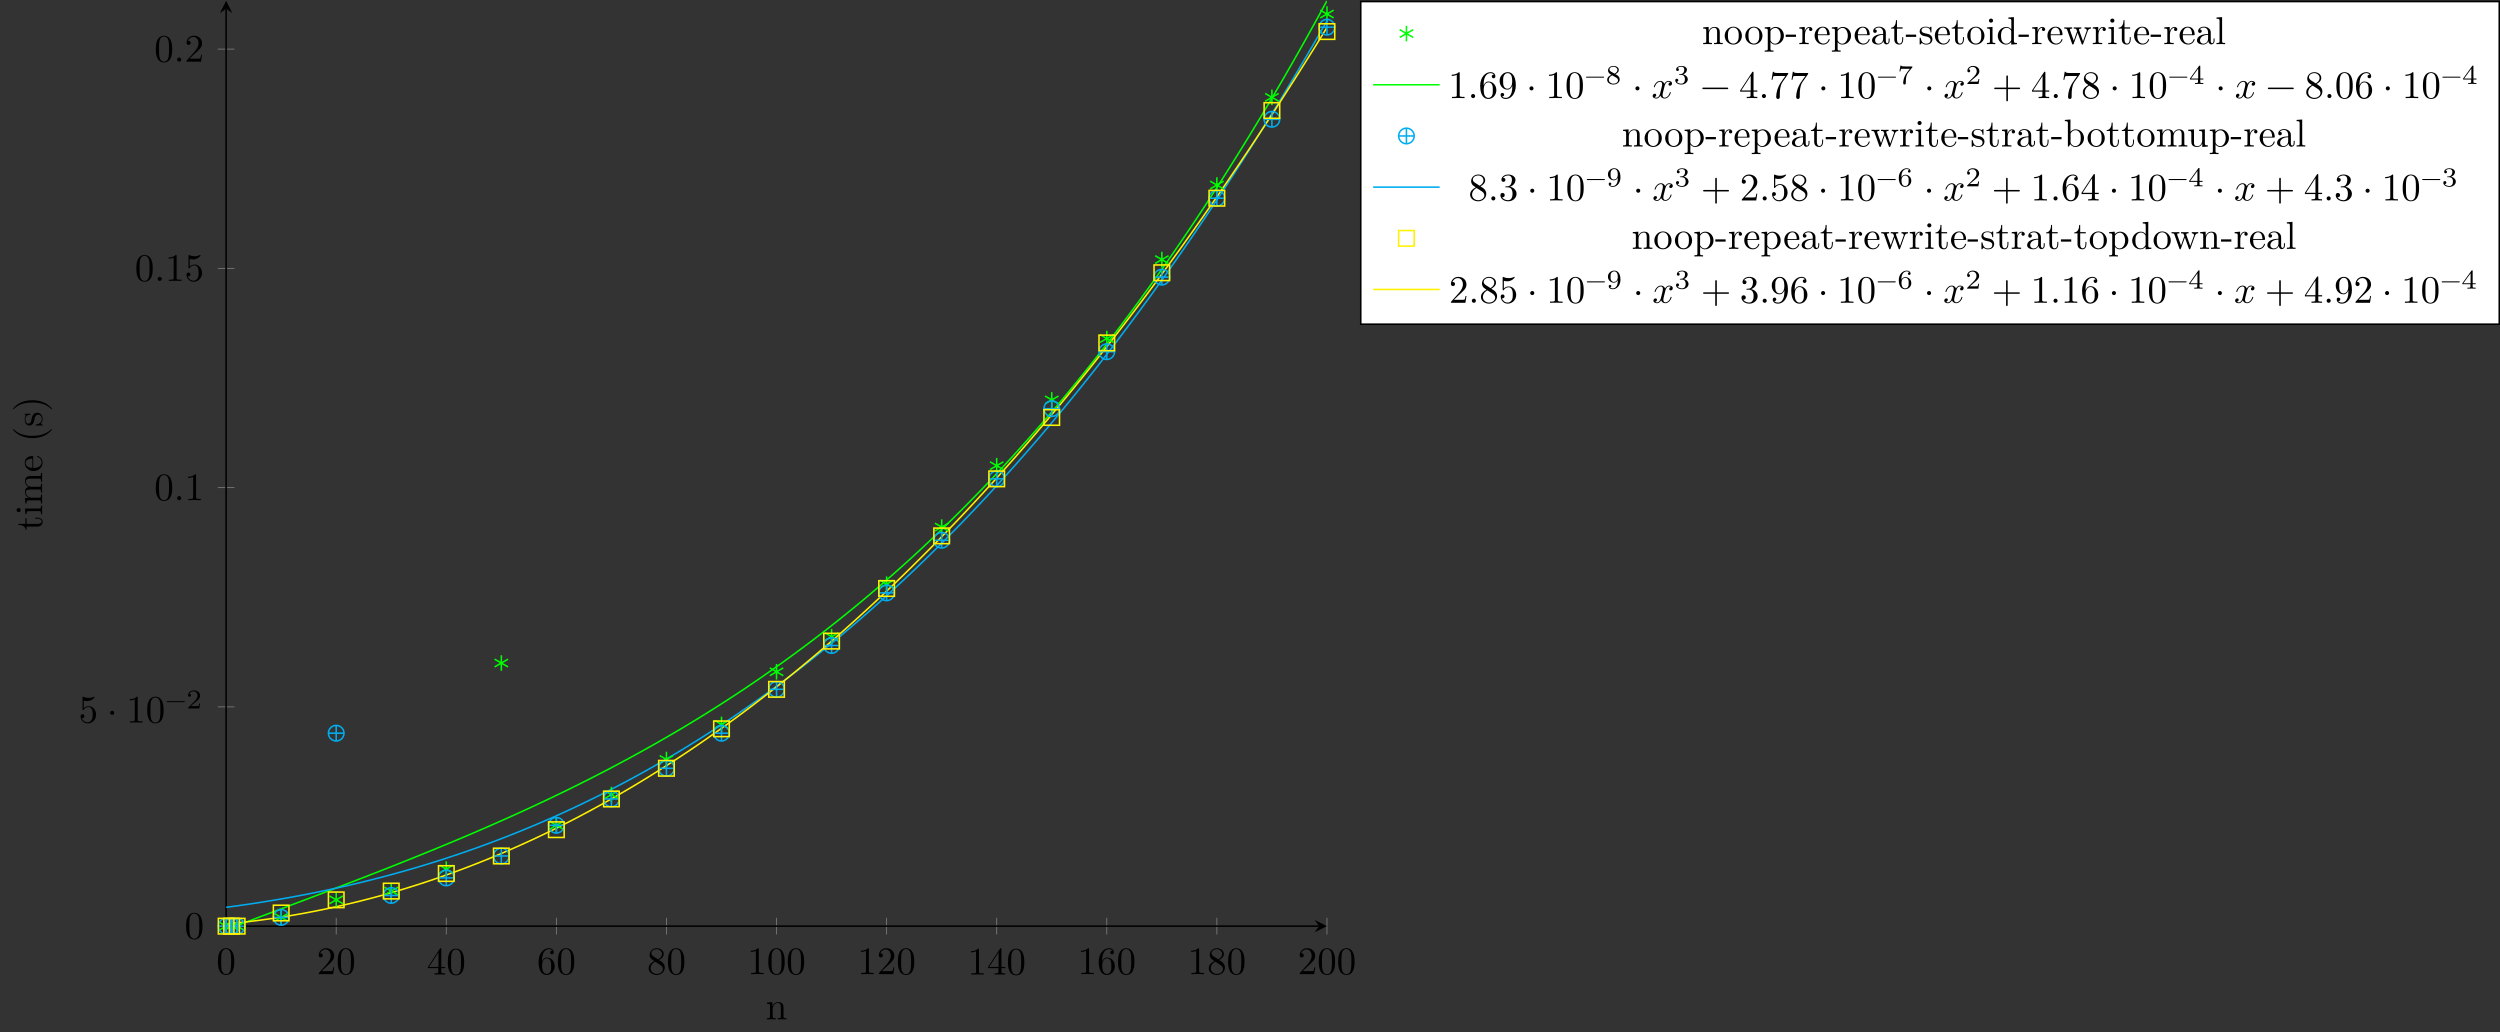 <?xml version="1.0" encoding="UTF-8"?>
<svg xmlns="http://www.w3.org/2000/svg" xmlns:xlink="http://www.w3.org/1999/xlink" width="639.733pt" height="264.169pt" viewBox="0 0 639.733 264.169" version="1.1">
<rect x="0" y="0" width="639.733" height="264.169" fill="#333333" stroke="none"/>
<defs>
<g>
<symbol overflow="visible" id="glyph0-0">
<path style="stroke:none;" d=""/>
</symbol>
<symbol overflow="visible" id="glyph0-1">
<path style="stroke:none;" d="M 4.578 -3.188 C 4.578 -3.984 4.531 -4.781 4.188 -5.516 C 3.734 -6.484 2.906 -6.641 2.5 -6.641 C 1.891 -6.641 1.172 -6.375 0.75 -5.453 C 0.438 -4.766 0.391 -3.984 0.391 -3.188 C 0.391 -2.438 0.422 -1.547 0.844 -0.781 C 1.266 0.016 2 0.219 2.484 0.219 C 3.016 0.219 3.781 0.016 4.219 -0.938 C 4.531 -1.625 4.578 -2.406 4.578 -3.188 Z M 3.766 -3.312 C 3.766 -2.562 3.766 -1.891 3.656 -1.25 C 3.5 -0.297 2.938 0 2.484 0 C 2.094 0 1.5 -0.25 1.328 -1.203 C 1.219 -1.797 1.219 -2.719 1.219 -3.312 C 1.219 -3.953 1.219 -4.609 1.297 -5.141 C 1.484 -6.328 2.234 -6.422 2.484 -6.422 C 2.812 -6.422 3.469 -6.234 3.656 -5.25 C 3.766 -4.688 3.766 -3.938 3.766 -3.312 Z M 3.766 -3.312 "/>
</symbol>
<symbol overflow="visible" id="glyph0-2">
<path style="stroke:none;" d="M 4.469 -1.734 L 4.234 -1.734 C 4.172 -1.438 4.109 -1 4 -0.844 C 3.938 -0.766 3.281 -0.766 3.062 -0.766 L 1.266 -0.766 L 2.328 -1.797 C 3.875 -3.172 4.469 -3.703 4.469 -4.703 C 4.469 -5.844 3.578 -6.641 2.359 -6.641 C 1.234 -6.641 0.5 -5.719 0.5 -4.828 C 0.5 -4.281 1 -4.281 1.031 -4.281 C 1.203 -4.281 1.547 -4.391 1.547 -4.812 C 1.547 -5.062 1.359 -5.328 1.016 -5.328 C 0.938 -5.328 0.922 -5.328 0.891 -5.312 C 1.109 -5.969 1.656 -6.328 2.234 -6.328 C 3.141 -6.328 3.562 -5.516 3.562 -4.703 C 3.562 -3.906 3.078 -3.125 2.516 -2.5 L 0.609 -0.375 C 0.5 -0.266 0.5 -0.234 0.5 0 L 4.203 0 Z M 4.469 -1.734 "/>
</symbol>
<symbol overflow="visible" id="glyph0-3">
<path style="stroke:none;" d="M 4.688 -1.641 L 4.688 -1.953 L 3.703 -1.953 L 3.703 -6.484 C 3.703 -6.688 3.703 -6.75 3.531 -6.75 C 3.453 -6.75 3.422 -6.75 3.344 -6.625 L 0.281 -1.953 L 0.281 -1.641 L 2.938 -1.641 L 2.938 -0.781 C 2.938 -0.422 2.906 -0.312 2.172 -0.312 L 1.969 -0.312 L 1.969 0 C 2.375 -0.031 2.891 -0.031 3.312 -0.031 C 3.734 -0.031 4.25 -0.031 4.672 0 L 4.672 -0.312 L 4.453 -0.312 C 3.719 -0.312 3.703 -0.422 3.703 -0.781 L 3.703 -1.641 Z M 2.984 -1.953 L 0.562 -1.953 L 2.984 -5.672 Z M 2.984 -1.953 "/>
</symbol>
<symbol overflow="visible" id="glyph0-4">
<path style="stroke:none;" d="M 4.562 -2.031 C 4.562 -3.297 3.672 -4.25 2.562 -4.25 C 1.891 -4.25 1.516 -3.75 1.312 -3.266 L 1.312 -3.516 C 1.312 -6.031 2.547 -6.391 3.062 -6.391 C 3.297 -6.391 3.719 -6.328 3.938 -5.984 C 3.781 -5.984 3.391 -5.984 3.391 -5.547 C 3.391 -5.234 3.625 -5.078 3.844 -5.078 C 4 -5.078 4.312 -5.172 4.312 -5.562 C 4.312 -6.156 3.875 -6.641 3.047 -6.641 C 1.766 -6.641 0.422 -5.359 0.422 -3.156 C 0.422 -0.484 1.578 0.219 2.5 0.219 C 3.609 0.219 4.562 -0.719 4.562 -2.031 Z M 3.656 -2.047 C 3.656 -1.562 3.656 -1.062 3.484 -0.703 C 3.188 -0.109 2.734 -0.062 2.5 -0.062 C 1.875 -0.062 1.578 -0.656 1.516 -0.812 C 1.328 -1.281 1.328 -2.078 1.328 -2.25 C 1.328 -3.031 1.656 -4.031 2.547 -4.031 C 2.719 -4.031 3.172 -4.031 3.484 -3.406 C 3.656 -3.047 3.656 -2.531 3.656 -2.047 Z M 3.656 -2.047 "/>
</symbol>
<symbol overflow="visible" id="glyph0-5">
<path style="stroke:none;" d="M 4.562 -1.672 C 4.562 -2.031 4.453 -2.484 4.062 -2.906 C 3.875 -3.109 3.719 -3.203 3.078 -3.609 C 3.797 -3.984 4.281 -4.5 4.281 -5.156 C 4.281 -6.078 3.406 -6.641 2.5 -6.641 C 1.5 -6.641 0.688 -5.906 0.688 -4.969 C 0.688 -4.797 0.703 -4.344 1.125 -3.875 C 1.234 -3.766 1.609 -3.516 1.859 -3.344 C 1.281 -3.047 0.422 -2.5 0.422 -1.5 C 0.422 -0.453 1.438 0.219 2.484 0.219 C 3.609 0.219 4.562 -0.609 4.562 -1.672 Z M 3.844 -5.156 C 3.844 -4.578 3.453 -4.109 2.859 -3.766 L 1.625 -4.562 C 1.172 -4.859 1.125 -5.188 1.125 -5.359 C 1.125 -5.969 1.781 -6.391 2.484 -6.391 C 3.203 -6.391 3.844 -5.875 3.844 -5.156 Z M 4.062 -1.312 C 4.062 -0.578 3.312 -0.062 2.5 -0.062 C 1.641 -0.062 0.922 -0.672 0.922 -1.5 C 0.922 -2.078 1.234 -2.719 2.078 -3.188 L 3.312 -2.406 C 3.594 -2.219 4.062 -1.922 4.062 -1.312 Z M 4.062 -1.312 "/>
</symbol>
<symbol overflow="visible" id="glyph0-6">
<path style="stroke:none;" d="M 4.172 0 L 4.172 -0.312 L 3.859 -0.312 C 2.953 -0.312 2.938 -0.422 2.938 -0.781 L 2.938 -6.375 C 2.938 -6.625 2.938 -6.641 2.703 -6.641 C 2.078 -6 1.203 -6 0.891 -6 L 0.891 -5.688 C 1.094 -5.688 1.672 -5.688 2.188 -5.953 L 2.188 -0.781 C 2.188 -0.422 2.156 -0.312 1.266 -0.312 L 0.953 -0.312 L 0.953 0 C 1.297 -0.031 2.156 -0.031 2.562 -0.031 C 2.953 -0.031 3.828 -0.031 4.172 0 Z M 4.172 0 "/>
</symbol>
<symbol overflow="visible" id="glyph0-7">
<path style="stroke:none;" d="M 4.469 -2 C 4.469 -3.188 3.656 -4.188 2.578 -4.188 C 2.109 -4.188 1.672 -4.031 1.312 -3.672 L 1.312 -5.625 C 1.516 -5.562 1.844 -5.5 2.156 -5.5 C 3.391 -5.5 4.094 -6.406 4.094 -6.531 C 4.094 -6.594 4.062 -6.641 3.984 -6.641 C 3.984 -6.641 3.953 -6.641 3.906 -6.609 C 3.703 -6.516 3.219 -6.312 2.547 -6.312 C 2.156 -6.312 1.688 -6.391 1.219 -6.594 C 1.141 -6.625 1.109 -6.625 1.109 -6.625 C 1 -6.625 1 -6.547 1 -6.391 L 1 -3.438 C 1 -3.266 1 -3.188 1.141 -3.188 C 1.219 -3.188 1.234 -3.203 1.281 -3.266 C 1.391 -3.422 1.75 -3.969 2.562 -3.969 C 3.078 -3.969 3.328 -3.516 3.406 -3.328 C 3.562 -2.953 3.594 -2.578 3.594 -2.078 C 3.594 -1.719 3.594 -1.125 3.344 -0.703 C 3.109 -0.312 2.734 -0.062 2.281 -0.062 C 1.562 -0.062 0.984 -0.594 0.812 -1.172 C 0.844 -1.172 0.875 -1.156 0.984 -1.156 C 1.312 -1.156 1.484 -1.406 1.484 -1.641 C 1.484 -1.891 1.312 -2.141 0.984 -2.141 C 0.844 -2.141 0.5 -2.062 0.5 -1.609 C 0.5 -0.75 1.188 0.219 2.297 0.219 C 3.453 0.219 4.469 -0.734 4.469 -2 Z M 4.469 -2 "/>
</symbol>
<symbol overflow="visible" id="glyph0-8">
<path style="stroke:none;" d="M 1.906 -2.5 C 1.906 -2.781 1.672 -3.016 1.391 -3.016 C 1.094 -3.016 0.859 -2.781 0.859 -2.5 C 0.859 -2.203 1.094 -1.969 1.391 -1.969 C 1.672 -1.969 1.906 -2.203 1.906 -2.5 Z M 1.906 -2.5 "/>
</symbol>
<symbol overflow="visible" id="glyph0-9">
<path style="stroke:none;" d="M 1.906 -0.531 C 1.906 -0.812 1.672 -1.062 1.391 -1.062 C 1.094 -1.062 0.859 -0.812 0.859 -0.531 C 0.859 -0.234 1.094 0 1.391 0 C 1.672 0 1.906 -0.234 1.906 -0.531 Z M 1.906 -0.531 "/>
</symbol>
<symbol overflow="visible" id="glyph0-10">
<path style="stroke:none;" d="M 4.562 -3.281 C 4.562 -5.969 3.406 -6.641 2.516 -6.641 C 1.969 -6.641 1.484 -6.453 1.062 -6.016 C 0.641 -5.562 0.422 -5.141 0.422 -4.391 C 0.422 -3.156 1.297 -2.172 2.406 -2.172 C 3.016 -2.172 3.422 -2.594 3.656 -3.172 L 3.656 -2.844 C 3.656 -0.516 2.625 -0.062 2.047 -0.062 C 1.875 -0.062 1.328 -0.078 1.062 -0.422 C 1.5 -0.422 1.578 -0.703 1.578 -0.875 C 1.578 -1.188 1.344 -1.328 1.125 -1.328 C 0.969 -1.328 0.672 -1.25 0.672 -0.859 C 0.672 -0.188 1.203 0.219 2.047 0.219 C 3.344 0.219 4.562 -1.141 4.562 -3.281 Z M 3.641 -4.203 C 3.641 -3.375 3.297 -2.406 2.422 -2.406 C 2.266 -2.406 1.797 -2.406 1.5 -3.031 C 1.312 -3.406 1.312 -3.891 1.312 -4.391 C 1.312 -4.922 1.312 -5.391 1.531 -5.766 C 1.797 -6.266 2.172 -6.391 2.516 -6.391 C 2.984 -6.391 3.312 -6.047 3.484 -5.609 C 3.594 -5.281 3.641 -4.656 3.641 -4.203 Z M 3.641 -4.203 "/>
</symbol>
<symbol overflow="visible" id="glyph0-11">
<path style="stroke:none;" d="M 5.25 -3.75 C 5.25 -4.266 4.672 -4.406 4.328 -4.406 C 3.75 -4.406 3.406 -3.875 3.281 -3.656 C 3.031 -4.312 2.5 -4.406 2.203 -4.406 C 1.172 -4.406 0.594 -3.125 0.594 -2.875 C 0.594 -2.766 0.719 -2.766 0.719 -2.766 C 0.797 -2.766 0.828 -2.797 0.844 -2.875 C 1.188 -3.938 1.844 -4.188 2.188 -4.188 C 2.375 -4.188 2.719 -4.094 2.719 -3.516 C 2.719 -3.203 2.547 -2.547 2.188 -1.141 C 2.031 -0.531 1.672 -0.109 1.234 -0.109 C 1.172 -0.109 0.953 -0.109 0.734 -0.234 C 0.984 -0.297 1.203 -0.5 1.203 -0.781 C 1.203 -1.047 0.984 -1.125 0.844 -1.125 C 0.531 -1.125 0.297 -0.875 0.297 -0.547 C 0.297 -0.094 0.781 0.109 1.219 0.109 C 1.891 0.109 2.25 -0.594 2.266 -0.641 C 2.391 -0.281 2.75 0.109 3.344 0.109 C 4.375 0.109 4.938 -1.172 4.938 -1.422 C 4.938 -1.531 4.859 -1.531 4.828 -1.531 C 4.734 -1.531 4.719 -1.484 4.688 -1.422 C 4.359 -0.344 3.688 -0.109 3.375 -0.109 C 2.984 -0.109 2.828 -0.422 2.828 -0.766 C 2.828 -0.984 2.875 -1.203 2.984 -1.641 L 3.328 -3.016 C 3.391 -3.266 3.625 -4.188 4.312 -4.188 C 4.359 -4.188 4.609 -4.188 4.812 -4.062 C 4.531 -4 4.344 -3.766 4.344 -3.516 C 4.344 -3.359 4.453 -3.172 4.719 -3.172 C 4.938 -3.172 5.25 -3.344 5.25 -3.75 Z M 5.25 -3.75 "/>
</symbol>
<symbol overflow="visible" id="glyph0-12">
<path style="stroke:none;" d="M 7.203 -2.5 C 7.203 -2.609 7.109 -2.688 7 -2.688 L 0.75 -2.688 C 0.641 -2.688 0.562 -2.609 0.562 -2.5 C 0.562 -2.375 0.641 -2.297 0.75 -2.297 L 7 -2.297 C 7.109 -2.297 7.203 -2.375 7.203 -2.5 Z M 7.203 -2.5 "/>
</symbol>
<symbol overflow="visible" id="glyph0-13">
<path style="stroke:none;" d="M 4.828 -6.422 L 2.406 -6.422 C 1.203 -6.422 1.172 -6.547 1.141 -6.734 L 0.891 -6.734 L 0.562 -4.688 L 0.812 -4.688 C 0.844 -4.844 0.922 -5.469 1.062 -5.594 C 1.125 -5.656 1.906 -5.656 2.031 -5.656 L 4.094 -5.656 L 2.984 -4.078 C 2.078 -2.734 1.75 -1.344 1.75 -0.328 C 1.75 -0.234 1.75 0.219 2.219 0.219 C 2.672 0.219 2.672 -0.234 2.672 -0.328 L 2.672 -0.844 C 2.672 -1.391 2.703 -1.938 2.781 -2.469 C 2.828 -2.703 2.953 -3.562 3.406 -4.172 L 4.75 -6.078 C 4.828 -6.188 4.828 -6.203 4.828 -6.422 Z M 4.828 -6.422 "/>
</symbol>
<symbol overflow="visible" id="glyph0-14">
<path style="stroke:none;" d="M 7.203 -2.5 C 7.203 -2.609 7.109 -2.688 7 -2.688 L 4.078 -2.688 L 4.078 -5.609 C 4.078 -5.719 3.984 -5.812 3.875 -5.812 C 3.766 -5.812 3.672 -5.719 3.672 -5.609 L 3.672 -2.688 L 0.75 -2.688 C 0.641 -2.688 0.562 -2.609 0.562 -2.5 C 0.562 -2.375 0.641 -2.297 0.75 -2.297 L 3.672 -2.297 L 3.672 0.625 C 3.672 0.734 3.766 0.828 3.875 0.828 C 3.984 0.828 4.078 0.734 4.078 0.625 L 4.078 -2.297 L 7 -2.297 C 7.109 -2.297 7.203 -2.375 7.203 -2.5 Z M 7.203 -2.5 "/>
</symbol>
<symbol overflow="visible" id="glyph0-15">
<path style="stroke:none;" d="M 4.562 -1.703 C 4.562 -2.516 3.922 -3.297 2.891 -3.516 C 3.703 -3.781 4.281 -4.469 4.281 -5.266 C 4.281 -6.078 3.406 -6.641 2.453 -6.641 C 1.453 -6.641 0.688 -6.047 0.688 -5.281 C 0.688 -4.953 0.906 -4.766 1.203 -4.766 C 1.5 -4.766 1.703 -4.984 1.703 -5.281 C 1.703 -5.766 1.234 -5.766 1.094 -5.766 C 1.391 -6.266 2.047 -6.391 2.406 -6.391 C 2.828 -6.391 3.375 -6.172 3.375 -5.281 C 3.375 -5.156 3.344 -4.578 3.094 -4.141 C 2.797 -3.656 2.453 -3.625 2.203 -3.625 C 2.125 -3.609 1.891 -3.594 1.812 -3.594 C 1.734 -3.578 1.672 -3.562 1.672 -3.469 C 1.672 -3.359 1.734 -3.359 1.906 -3.359 L 2.344 -3.359 C 3.156 -3.359 3.531 -2.688 3.531 -1.703 C 3.531 -0.344 2.844 -0.062 2.406 -0.062 C 1.969 -0.062 1.219 -0.234 0.875 -0.812 C 1.219 -0.766 1.531 -0.984 1.531 -1.359 C 1.531 -1.719 1.266 -1.922 0.984 -1.922 C 0.734 -1.922 0.422 -1.781 0.422 -1.344 C 0.422 -0.438 1.344 0.219 2.438 0.219 C 3.656 0.219 4.562 -0.688 4.562 -1.703 Z M 4.562 -1.703 "/>
</symbol>
<symbol overflow="visible" id="glyph1-0">
<path style="stroke:none;" d=""/>
</symbol>
<symbol overflow="visible" id="glyph1-1">
<path style="stroke:none;" d="M 5.031 -1.734 C 5.031 -1.812 4.969 -1.875 4.891 -1.875 L 0.531 -1.875 C 0.453 -1.875 0.391 -1.812 0.391 -1.734 C 0.391 -1.672 0.453 -1.609 0.531 -1.609 L 4.891 -1.609 C 4.969 -1.609 5.031 -1.672 5.031 -1.734 Z M 5.031 -1.734 "/>
</symbol>
<symbol overflow="visible" id="glyph1-2">
<path style="stroke:none;" d="M 3.516 -1.266 L 3.281 -1.266 C 3.266 -1.109 3.188 -0.703 3.094 -0.641 C 3.047 -0.594 2.516 -0.594 2.406 -0.594 L 1.125 -0.594 C 1.859 -1.234 2.109 -1.438 2.516 -1.766 C 3.031 -2.172 3.516 -2.609 3.516 -3.266 C 3.516 -4.109 2.781 -4.625 1.891 -4.625 C 1.031 -4.625 0.438 -4.016 0.438 -3.375 C 0.438 -3.031 0.734 -2.984 0.812 -2.984 C 0.969 -2.984 1.172 -3.109 1.172 -3.359 C 1.172 -3.484 1.125 -3.734 0.766 -3.734 C 0.984 -4.219 1.453 -4.375 1.781 -4.375 C 2.484 -4.375 2.844 -3.828 2.844 -3.266 C 2.844 -2.656 2.406 -2.188 2.188 -1.938 L 0.516 -0.266 C 0.438 -0.203 0.438 -0.188 0.438 0 L 3.312 0 Z M 3.516 -1.266 "/>
</symbol>
<symbol overflow="visible" id="glyph1-3">
<path style="stroke:none;" d="M 3.578 -1.172 C 3.578 -1.641 3.312 -2.031 2.906 -2.266 L 2.469 -2.516 C 3.016 -2.781 3.359 -3.109 3.359 -3.594 C 3.359 -4.266 2.656 -4.625 1.984 -4.625 C 1.219 -4.625 0.594 -4.125 0.594 -3.469 C 0.594 -3.141 0.75 -2.906 0.875 -2.766 C 1 -2.609 1.047 -2.578 1.453 -2.344 C 1.062 -2.172 0.375 -1.797 0.375 -1.062 C 0.375 -0.297 1.172 0.141 1.969 0.141 C 2.859 0.141 3.578 -0.422 3.578 -1.172 Z M 3 -3.594 C 3 -2.969 2.266 -2.656 2.266 -2.656 C 2.266 -2.656 2.234 -2.656 2.188 -2.688 L 1.344 -3.172 C 1.156 -3.281 0.969 -3.469 0.969 -3.734 C 0.969 -4.172 1.469 -4.422 1.969 -4.422 C 2.516 -4.422 3 -4.078 3 -3.594 Z M 3.156 -0.938 C 3.156 -0.406 2.578 -0.078 1.984 -0.078 C 1.344 -0.078 0.797 -0.5 0.797 -1.062 C 0.797 -1.578 1.172 -1.984 1.672 -2.203 C 2.062 -1.984 2.078 -1.984 2.641 -1.656 C 2.812 -1.547 3.156 -1.344 3.156 -0.938 Z M 3.156 -0.938 "/>
</symbol>
<symbol overflow="visible" id="glyph1-4">
<path style="stroke:none;" d="M 3.578 -1.203 C 3.578 -1.75 3.141 -2.297 2.375 -2.453 C 3.094 -2.719 3.359 -3.234 3.359 -3.672 C 3.359 -4.219 2.734 -4.625 1.953 -4.625 C 1.188 -4.625 0.594 -4.25 0.594 -3.688 C 0.594 -3.453 0.75 -3.328 0.953 -3.328 C 1.172 -3.328 1.312 -3.484 1.312 -3.672 C 1.312 -3.875 1.172 -4.031 0.953 -4.047 C 1.203 -4.344 1.672 -4.422 1.938 -4.422 C 2.25 -4.422 2.688 -4.266 2.688 -3.672 C 2.688 -3.375 2.594 -3.047 2.406 -2.844 C 2.188 -2.578 1.984 -2.562 1.641 -2.531 C 1.469 -2.516 1.453 -2.516 1.422 -2.516 C 1.422 -2.516 1.344 -2.5 1.344 -2.422 C 1.344 -2.328 1.406 -2.328 1.531 -2.328 L 1.906 -2.328 C 2.453 -2.328 2.844 -1.953 2.844 -1.203 C 2.844 -0.344 2.328 -0.078 1.938 -0.078 C 1.656 -0.078 1.031 -0.156 0.75 -0.578 C 1.078 -0.578 1.156 -0.812 1.156 -0.969 C 1.156 -1.188 0.984 -1.344 0.766 -1.344 C 0.578 -1.344 0.375 -1.219 0.375 -0.938 C 0.375 -0.281 1.094 0.141 1.938 0.141 C 2.906 0.141 3.578 -0.516 3.578 -1.203 Z M 3.578 -1.203 "/>
</symbol>
<symbol overflow="visible" id="glyph1-5">
<path style="stroke:none;" d="M 3.797 -4.484 L 1.969 -4.484 C 1.688 -4.484 1.609 -4.5 1.359 -4.516 C 1 -4.547 0.984 -4.594 0.969 -4.703 L 0.734 -4.703 L 0.484 -3.219 L 0.719 -3.219 C 0.734 -3.328 0.812 -3.781 0.922 -3.859 C 0.969 -3.891 1.547 -3.891 1.641 -3.891 L 3.156 -3.891 L 2.438 -2.969 C 1.531 -1.781 1.438 -0.672 1.438 -0.266 C 1.438 -0.188 1.438 0.141 1.766 0.141 C 2.109 0.141 2.109 -0.172 2.109 -0.266 L 2.109 -0.547 C 2.109 -1.891 2.391 -2.516 2.688 -2.891 L 3.734 -4.203 C 3.797 -4.297 3.797 -4.312 3.797 -4.484 Z M 3.797 -4.484 "/>
</symbol>
<symbol overflow="visible" id="glyph1-6">
<path style="stroke:none;" d="M 3.688 -1.141 L 3.688 -1.391 L 2.906 -1.391 L 2.906 -4.5 C 2.906 -4.641 2.906 -4.703 2.766 -4.703 C 2.672 -4.703 2.641 -4.703 2.578 -4.594 L 0.266 -1.391 L 0.266 -1.141 L 2.328 -1.141 L 2.328 -0.578 C 2.328 -0.328 2.328 -0.25 1.75 -0.25 L 1.562 -0.25 L 1.562 0 L 2.609 -0.031 L 3.672 0 L 3.672 -0.25 L 3.484 -0.25 C 2.906 -0.25 2.906 -0.328 2.906 -0.578 L 2.906 -1.141 Z M 2.375 -1.391 L 0.531 -1.391 L 2.375 -3.938 Z M 2.375 -1.391 "/>
</symbol>
<symbol overflow="visible" id="glyph1-7">
<path style="stroke:none;" d="M 3.578 -2.297 C 3.578 -4.016 2.812 -4.625 2 -4.625 C 1.766 -4.625 1.297 -4.594 0.891 -4.203 C 0.656 -3.969 0.375 -3.703 0.375 -3.078 C 0.375 -2.188 1.078 -1.531 1.891 -1.531 C 2.453 -1.531 2.75 -1.906 2.906 -2.219 L 2.906 -2.078 C 2.906 -0.344 2.062 -0.078 1.641 -0.078 C 1.484 -0.078 1.109 -0.094 0.922 -0.312 C 1.219 -0.344 1.234 -0.578 1.234 -0.641 C 1.234 -0.812 1.109 -0.969 0.906 -0.969 C 0.703 -0.969 0.578 -0.828 0.578 -0.625 C 0.578 -0.156 0.969 0.141 1.641 0.141 C 2.641 0.141 3.578 -0.797 3.578 -2.297 Z M 2.891 -3 C 2.891 -2.094 2.375 -1.734 1.938 -1.734 C 1.656 -1.734 1.406 -1.812 1.203 -2.141 C 1.047 -2.391 1.047 -2.688 1.047 -3.078 C 1.047 -3.484 1.047 -3.75 1.25 -4.031 C 1.422 -4.281 1.641 -4.422 2 -4.422 C 2.359 -4.422 2.578 -4.203 2.688 -4.016 C 2.875 -3.734 2.891 -3.234 2.891 -3 Z M 2.891 -3 "/>
</symbol>
<symbol overflow="visible" id="glyph1-8">
<path style="stroke:none;" d="M 3.578 -1.422 C 3.578 -2.312 2.875 -2.969 2.062 -2.969 C 1.5 -2.969 1.203 -2.594 1.047 -2.281 C 1.047 -2.844 1.094 -3.359 1.359 -3.797 C 1.594 -4.172 1.969 -4.422 2.422 -4.422 C 2.625 -4.422 2.906 -4.375 3.047 -4.188 C 2.875 -4.172 2.719 -4.047 2.719 -3.844 C 2.719 -3.672 2.844 -3.516 3.047 -3.516 C 3.266 -3.516 3.391 -3.656 3.391 -3.859 C 3.391 -4.266 3.094 -4.625 2.406 -4.625 C 1.406 -4.625 0.375 -3.703 0.375 -2.203 C 0.375 -0.406 1.219 0.141 2 0.141 C 2.844 0.141 3.578 -0.516 3.578 -1.422 Z M 2.906 -1.422 C 2.906 -1.031 2.906 -0.734 2.719 -0.453 C 2.562 -0.219 2.328 -0.078 2 -0.078 C 1.641 -0.078 1.375 -0.281 1.219 -0.594 C 1.125 -0.797 1.062 -1.156 1.062 -1.562 C 1.062 -2.25 1.469 -2.766 2.031 -2.766 C 2.344 -2.766 2.562 -2.641 2.734 -2.391 C 2.906 -2.125 2.906 -1.828 2.906 -1.422 Z M 2.906 -1.422 "/>
</symbol>
<symbol overflow="visible" id="glyph2-0">
<path style="stroke:none;" d=""/>
</symbol>
<symbol overflow="visible" id="glyph2-1">
<path style="stroke:none;" d="M 5.328 0 L 5.328 -0.312 C 4.812 -0.312 4.562 -0.312 4.562 -0.609 L 4.562 -2.516 C 4.562 -3.375 4.562 -3.672 4.25 -4.031 C 4.109 -4.203 3.781 -4.406 3.203 -4.406 C 2.469 -4.406 2 -3.984 1.719 -3.359 L 1.719 -4.406 L 0.312 -4.297 L 0.312 -3.984 C 1.016 -3.984 1.094 -3.922 1.094 -3.422 L 1.094 -0.75 C 1.094 -0.312 0.984 -0.312 0.312 -0.312 L 0.312 0 L 1.453 -0.031 L 2.562 0 L 2.562 -0.312 C 1.891 -0.312 1.781 -0.312 1.781 -0.75 L 1.781 -2.594 C 1.781 -3.625 2.5 -4.188 3.125 -4.188 C 3.766 -4.188 3.875 -3.656 3.875 -3.078 L 3.875 -0.75 C 3.875 -0.312 3.766 -0.312 3.094 -0.312 L 3.094 0 L 4.219 -0.031 Z M 5.328 0 "/>
</symbol>
<symbol overflow="visible" id="glyph2-2">
<path style="stroke:none;" d="M 4.688 -2.141 C 4.688 -3.406 3.703 -4.469 2.5 -4.469 C 1.25 -4.469 0.281 -3.375 0.281 -2.141 C 0.281 -0.844 1.312 0.109 2.484 0.109 C 3.688 0.109 4.688 -0.875 4.688 -2.141 Z M 3.875 -2.219 C 3.875 -1.859 3.875 -1.312 3.656 -0.875 C 3.422 -0.422 2.984 -0.141 2.5 -0.141 C 2.062 -0.141 1.625 -0.344 1.359 -0.812 C 1.109 -1.25 1.109 -1.859 1.109 -2.219 C 1.109 -2.609 1.109 -3.141 1.344 -3.578 C 1.609 -4.031 2.078 -4.25 2.484 -4.25 C 2.922 -4.25 3.344 -4.031 3.609 -3.594 C 3.875 -3.172 3.875 -2.594 3.875 -2.219 Z M 3.875 -2.219 "/>
</symbol>
<symbol overflow="visible" id="glyph2-3">
<path style="stroke:none;" d="M 5.188 -2.156 C 5.188 -3.422 4.234 -4.406 3.109 -4.406 C 2.328 -4.406 1.906 -3.969 1.719 -3.75 L 1.719 -4.406 L 0.281 -4.297 L 0.281 -3.984 C 0.984 -3.984 1.062 -3.922 1.062 -3.484 L 1.062 1.172 C 1.062 1.625 0.953 1.625 0.281 1.625 L 0.281 1.938 L 1.391 1.906 L 2.516 1.938 L 2.516 1.625 C 1.859 1.625 1.75 1.625 1.75 1.172 L 1.75 -0.594 C 1.797 -0.422 2.219 0.109 2.969 0.109 C 4.156 0.109 5.188 -0.875 5.188 -2.156 Z M 4.359 -2.156 C 4.359 -0.953 3.672 -0.109 2.938 -0.109 C 2.531 -0.109 2.156 -0.312 1.891 -0.719 C 1.75 -0.922 1.75 -0.938 1.75 -1.141 L 1.75 -3.359 C 2.031 -3.875 2.516 -4.156 3.031 -4.156 C 3.766 -4.156 4.359 -3.281 4.359 -2.156 Z M 4.359 -2.156 "/>
</symbol>
<symbol overflow="visible" id="glyph2-4">
<path style="stroke:none;" d="M 2.75 -1.859 L 2.75 -2.438 L 0.109 -2.438 L 0.109 -1.859 Z M 2.75 -1.859 "/>
</symbol>
<symbol overflow="visible" id="glyph2-5">
<path style="stroke:none;" d="M 3.625 -3.797 C 3.625 -4.109 3.312 -4.406 2.891 -4.406 C 2.156 -4.406 1.797 -3.734 1.672 -3.312 L 1.672 -4.406 L 0.281 -4.297 L 0.281 -3.984 C 0.984 -3.984 1.062 -3.922 1.062 -3.422 L 1.062 -0.75 C 1.062 -0.312 0.953 -0.312 0.281 -0.312 L 0.281 0 L 1.422 -0.031 C 1.812 -0.031 2.281 -0.031 2.688 0 L 2.688 -0.312 L 2.469 -0.312 C 1.734 -0.312 1.719 -0.422 1.719 -0.781 L 1.719 -2.312 C 1.719 -3.297 2.141 -4.188 2.891 -4.188 C 2.953 -4.188 2.984 -4.188 3 -4.172 C 2.969 -4.172 2.766 -4.047 2.766 -3.781 C 2.766 -3.516 2.984 -3.359 3.203 -3.359 C 3.375 -3.359 3.625 -3.484 3.625 -3.797 Z M 3.625 -3.797 "/>
</symbol>
<symbol overflow="visible" id="glyph2-6">
<path style="stroke:none;" d="M 4.141 -1.188 C 4.141 -1.281 4.062 -1.312 4 -1.312 C 3.922 -1.312 3.891 -1.25 3.875 -1.172 C 3.531 -0.141 2.625 -0.141 2.531 -0.141 C 2.031 -0.141 1.641 -0.438 1.406 -0.812 C 1.109 -1.281 1.109 -1.938 1.109 -2.297 L 3.891 -2.297 C 4.109 -2.297 4.141 -2.297 4.141 -2.516 C 4.141 -3.5 3.594 -4.469 2.359 -4.469 C 1.203 -4.469 0.281 -3.438 0.281 -2.188 C 0.281 -0.859 1.328 0.109 2.469 0.109 C 3.688 0.109 4.141 -1 4.141 -1.188 Z M 3.484 -2.516 L 1.109 -2.516 C 1.172 -4 2.016 -4.25 2.359 -4.25 C 3.375 -4.25 3.484 -2.906 3.484 -2.516 Z M 3.484 -2.516 "/>
</symbol>
<symbol overflow="visible" id="glyph2-7">
<path style="stroke:none;" d="M 4.812 -0.891 L 4.812 -1.453 L 4.562 -1.453 L 4.562 -0.891 C 4.562 -0.312 4.312 -0.25 4.203 -0.25 C 3.875 -0.25 3.844 -0.703 3.844 -0.75 L 3.844 -2.734 C 3.844 -3.156 3.844 -3.547 3.484 -3.922 C 3.094 -4.312 2.594 -4.469 2.109 -4.469 C 1.297 -4.469 0.609 -4 0.609 -3.344 C 0.609 -3.047 0.812 -2.875 1.062 -2.875 C 1.344 -2.875 1.531 -3.078 1.531 -3.328 C 1.531 -3.453 1.469 -3.781 1.016 -3.781 C 1.281 -4.141 1.781 -4.25 2.094 -4.25 C 2.578 -4.25 3.156 -3.859 3.156 -2.969 L 3.156 -2.609 C 2.641 -2.578 1.938 -2.547 1.312 -2.25 C 0.562 -1.906 0.312 -1.391 0.312 -0.953 C 0.312 -0.141 1.281 0.109 1.906 0.109 C 2.578 0.109 3.031 -0.297 3.219 -0.75 C 3.266 -0.359 3.531 0.062 4 0.062 C 4.203 0.062 4.812 -0.078 4.812 -0.891 Z M 3.156 -1.391 C 3.156 -0.453 2.438 -0.109 1.984 -0.109 C 1.5 -0.109 1.094 -0.453 1.094 -0.953 C 1.094 -1.5 1.5 -2.328 3.156 -2.391 Z M 3.156 -1.391 "/>
</symbol>
<symbol overflow="visible" id="glyph2-8">
<path style="stroke:none;" d="M 3.312 -1.234 L 3.312 -1.797 L 3.062 -1.797 L 3.062 -1.25 C 3.062 -0.516 2.766 -0.141 2.391 -0.141 C 1.719 -0.141 1.719 -1.047 1.719 -1.219 L 1.719 -3.984 L 3.156 -3.984 L 3.156 -4.297 L 1.719 -4.297 L 1.719 -6.125 L 1.469 -6.125 C 1.469 -5.312 1.172 -4.25 0.188 -4.203 L 0.188 -3.984 L 1.031 -3.984 L 1.031 -1.234 C 1.031 -0.016 1.969 0.109 2.328 0.109 C 3.031 0.109 3.312 -0.594 3.312 -1.234 Z M 3.312 -1.234 "/>
</symbol>
<symbol overflow="visible" id="glyph2-9">
<path style="stroke:none;" d="M 3.594 -1.281 C 3.594 -1.797 3.297 -2.109 3.172 -2.219 C 2.844 -2.547 2.453 -2.625 2.031 -2.703 C 1.469 -2.812 0.812 -2.938 0.812 -3.516 C 0.812 -3.875 1.062 -4.281 1.922 -4.281 C 3.016 -4.281 3.078 -3.375 3.094 -3.078 C 3.094 -2.984 3.203 -2.984 3.203 -2.984 C 3.344 -2.984 3.344 -3.031 3.344 -3.219 L 3.344 -4.234 C 3.344 -4.391 3.344 -4.469 3.234 -4.469 C 3.188 -4.469 3.156 -4.469 3.031 -4.344 C 3 -4.312 2.906 -4.219 2.859 -4.188 C 2.484 -4.469 2.078 -4.469 1.922 -4.469 C 0.703 -4.469 0.328 -3.797 0.328 -3.234 C 0.328 -2.891 0.484 -2.609 0.75 -2.391 C 1.078 -2.141 1.359 -2.078 2.078 -1.938 C 2.297 -1.891 3.109 -1.734 3.109 -1.016 C 3.109 -0.516 2.766 -0.109 1.984 -0.109 C 1.141 -0.109 0.781 -0.672 0.594 -1.531 C 0.562 -1.656 0.562 -1.688 0.453 -1.688 C 0.328 -1.688 0.328 -1.625 0.328 -1.453 L 0.328 -0.125 C 0.328 0.047 0.328 0.109 0.438 0.109 C 0.484 0.109 0.5 0.094 0.688 -0.094 C 0.703 -0.109 0.703 -0.125 0.891 -0.312 C 1.328 0.094 1.781 0.109 1.984 0.109 C 3.125 0.109 3.594 -0.562 3.594 -1.281 Z M 3.594 -1.281 "/>
</symbol>
<symbol overflow="visible" id="glyph2-10">
<path style="stroke:none;" d="M 2.469 0 L 2.469 -0.312 C 1.797 -0.312 1.766 -0.359 1.766 -0.75 L 1.766 -4.406 L 0.375 -4.297 L 0.375 -3.984 C 1.016 -3.984 1.109 -3.922 1.109 -3.438 L 1.109 -0.75 C 1.109 -0.312 1 -0.312 0.328 -0.312 L 0.328 0 L 1.422 -0.031 C 1.781 -0.031 2.125 -0.016 2.469 0 Z M 1.906 -6.016 C 1.906 -6.297 1.688 -6.547 1.391 -6.547 C 1.047 -6.547 0.844 -6.266 0.844 -6.016 C 0.844 -5.75 1.078 -5.5 1.375 -5.5 C 1.719 -5.5 1.906 -5.766 1.906 -6.016 Z M 1.906 -6.016 "/>
</symbol>
<symbol overflow="visible" id="glyph2-11">
<path style="stroke:none;" d="M 5.25 0 L 5.25 -0.312 C 4.562 -0.312 4.469 -0.375 4.469 -0.875 L 4.469 -6.922 L 3.047 -6.812 L 3.047 -6.5 C 3.734 -6.5 3.812 -6.438 3.812 -5.938 L 3.812 -3.781 C 3.531 -4.141 3.094 -4.406 2.562 -4.406 C 1.391 -4.406 0.344 -3.422 0.344 -2.141 C 0.344 -0.875 1.312 0.109 2.453 0.109 C 3.094 0.109 3.531 -0.234 3.781 -0.547 L 3.781 0.109 Z M 3.781 -1.172 C 3.781 -1 3.781 -0.984 3.672 -0.812 C 3.375 -0.328 2.938 -0.109 2.5 -0.109 C 2.047 -0.109 1.688 -0.375 1.453 -0.75 C 1.203 -1.156 1.172 -1.719 1.172 -2.141 C 1.172 -2.5 1.188 -3.094 1.469 -3.547 C 1.688 -3.859 2.062 -4.188 2.609 -4.188 C 2.953 -4.188 3.375 -4.031 3.672 -3.594 C 3.781 -3.422 3.781 -3.406 3.781 -3.219 Z M 3.781 -1.172 "/>
</symbol>
<symbol overflow="visible" id="glyph2-12">
<path style="stroke:none;" d="M 7.016 -3.984 L 7.016 -4.297 C 6.781 -4.281 6.5 -4.266 6.281 -4.266 L 5.359 -4.297 L 5.359 -3.984 C 5.719 -3.984 5.938 -3.797 5.938 -3.516 C 5.938 -3.453 5.938 -3.422 5.875 -3.297 L 4.969 -0.75 L 3.984 -3.531 C 3.953 -3.656 3.938 -3.672 3.938 -3.719 C 3.938 -3.984 4.328 -3.984 4.531 -3.984 L 4.531 -4.297 L 3.484 -4.266 C 3.188 -4.266 2.906 -4.281 2.609 -4.297 L 2.609 -3.984 C 2.969 -3.984 3.125 -3.969 3.234 -3.844 C 3.281 -3.781 3.391 -3.484 3.453 -3.297 L 2.609 -0.875 L 1.656 -3.531 C 1.609 -3.656 1.609 -3.672 1.609 -3.719 C 1.609 -3.984 2 -3.984 2.188 -3.984 L 2.188 -4.297 L 1.109 -4.266 L 0.172 -4.297 L 0.172 -3.984 C 0.672 -3.984 0.797 -3.953 0.922 -3.641 L 2.172 -0.109 C 2.219 0.031 2.25 0.109 2.375 0.109 C 2.516 0.109 2.531 0.047 2.578 -0.094 L 3.594 -2.906 L 4.609 -0.078 C 4.641 0.031 4.672 0.109 4.812 0.109 C 4.938 0.109 4.969 0.016 5 -0.078 L 6.172 -3.344 C 6.344 -3.844 6.656 -3.984 7.016 -3.984 Z M 7.016 -3.984 "/>
</symbol>
<symbol overflow="visible" id="glyph2-13">
<path style="stroke:none;" d="M 2.547 0 L 2.547 -0.312 C 1.875 -0.312 1.766 -0.312 1.766 -0.75 L 1.766 -6.922 L 0.328 -6.812 L 0.328 -6.5 C 1.031 -6.5 1.109 -6.438 1.109 -5.938 L 1.109 -0.75 C 1.109 -0.312 1 -0.312 0.328 -0.312 L 0.328 0 L 1.438 -0.031 Z M 2.547 0 "/>
</symbol>
<symbol overflow="visible" id="glyph2-14">
<path style="stroke:none;" d="M 5.188 -2.156 C 5.188 -3.422 4.219 -4.406 3.078 -4.406 C 2.297 -4.406 1.875 -3.938 1.719 -3.766 L 1.719 -6.922 L 0.281 -6.812 L 0.281 -6.5 C 0.984 -6.5 1.062 -6.438 1.062 -5.938 L 1.062 0 L 1.312 0 L 1.672 -0.625 C 1.812 -0.391 2.234 0.109 2.969 0.109 C 4.156 0.109 5.188 -0.875 5.188 -2.156 Z M 4.359 -2.156 C 4.359 -1.797 4.344 -1.203 4.062 -0.75 C 3.844 -0.438 3.469 -0.109 2.938 -0.109 C 2.484 -0.109 2.125 -0.344 1.891 -0.719 C 1.75 -0.922 1.75 -0.953 1.75 -1.141 L 1.75 -3.188 C 1.75 -3.375 1.75 -3.391 1.859 -3.547 C 2.25 -4.109 2.797 -4.188 3.031 -4.188 C 3.484 -4.188 3.844 -3.922 4.078 -3.547 C 4.344 -3.141 4.359 -2.578 4.359 -2.156 Z M 4.359 -2.156 "/>
</symbol>
<symbol overflow="visible" id="glyph2-15">
<path style="stroke:none;" d="M 8.109 0 L 8.109 -0.312 C 7.594 -0.312 7.344 -0.312 7.328 -0.609 L 7.328 -2.516 C 7.328 -3.375 7.328 -3.672 7.016 -4.031 C 6.875 -4.203 6.547 -4.406 5.969 -4.406 C 5.141 -4.406 4.688 -3.812 4.531 -3.422 C 4.391 -4.297 3.656 -4.406 3.203 -4.406 C 2.469 -4.406 2 -3.984 1.719 -3.359 L 1.719 -4.406 L 0.312 -4.297 L 0.312 -3.984 C 1.016 -3.984 1.094 -3.922 1.094 -3.422 L 1.094 -0.75 C 1.094 -0.312 0.984 -0.312 0.312 -0.312 L 0.312 0 L 1.453 -0.031 L 2.562 0 L 2.562 -0.312 C 1.891 -0.312 1.781 -0.312 1.781 -0.75 L 1.781 -2.594 C 1.781 -3.625 2.5 -4.188 3.125 -4.188 C 3.766 -4.188 3.875 -3.656 3.875 -3.078 L 3.875 -0.75 C 3.875 -0.312 3.766 -0.312 3.094 -0.312 L 3.094 0 L 4.219 -0.031 L 5.328 0 L 5.328 -0.312 C 4.672 -0.312 4.562 -0.312 4.562 -0.75 L 4.562 -2.594 C 4.562 -3.625 5.266 -4.188 5.906 -4.188 C 6.531 -4.188 6.641 -3.656 6.641 -3.078 L 6.641 -0.75 C 6.641 -0.312 6.531 -0.312 5.859 -0.312 L 5.859 0 L 6.984 -0.031 Z M 8.109 0 "/>
</symbol>
<symbol overflow="visible" id="glyph2-16">
<path style="stroke:none;" d="M 5.328 0 L 5.328 -0.312 C 4.641 -0.312 4.562 -0.375 4.562 -0.875 L 4.562 -4.406 L 3.094 -4.297 L 3.094 -3.984 C 3.781 -3.984 3.875 -3.922 3.875 -3.422 L 3.875 -1.656 C 3.875 -0.781 3.391 -0.109 2.656 -0.109 C 1.828 -0.109 1.781 -0.578 1.781 -1.094 L 1.781 -4.406 L 0.312 -4.297 L 0.312 -3.984 C 1.094 -3.984 1.094 -3.953 1.094 -3.078 L 1.094 -1.578 C 1.094 -0.797 1.094 0.109 2.609 0.109 C 3.172 0.109 3.609 -0.172 3.891 -0.781 L 3.891 0.109 Z M 5.328 0 "/>
</symbol>
<symbol overflow="visible" id="glyph3-0">
<path style="stroke:none;" d=""/>
</symbol>
<symbol overflow="visible" id="glyph3-1">
<path style="stroke:none;" d="M -1.234 -3.312 L -1.797 -3.312 L -1.797 -3.062 L -1.25 -3.062 C -0.516 -3.062 -0.141 -2.766 -0.141 -2.391 C -0.141 -1.719 -1.047 -1.719 -1.219 -1.719 L -3.984 -1.719 L -3.984 -3.156 L -4.297 -3.156 L -4.297 -1.719 L -6.125 -1.719 L -6.125 -1.469 C -5.312 -1.469 -4.25 -1.172 -4.203 -0.188 L -3.984 -0.188 L -3.984 -1.031 L -1.234 -1.031 C -0.016 -1.031 0.109 -1.969 0.109 -2.328 C 0.109 -3.031 -0.594 -3.312 -1.234 -3.312 Z M -1.234 -3.312 "/>
</symbol>
<symbol overflow="visible" id="glyph3-2">
<path style="stroke:none;" d="M 0 -2.469 L -0.312 -2.469 C -0.312 -1.797 -0.359 -1.766 -0.75 -1.766 L -4.406 -1.766 L -4.297 -0.375 L -3.984 -0.375 C -3.984 -1.016 -3.922 -1.109 -3.438 -1.109 L -0.75 -1.109 C -0.312 -1.109 -0.312 -1 -0.312 -0.328 L 0 -0.328 L -0.031 -1.422 C -0.031 -1.781 -0.016 -2.125 0 -2.469 Z M -6.016 -1.906 C -6.297 -1.906 -6.547 -1.688 -6.547 -1.391 C -6.547 -1.047 -6.266 -0.844 -6.016 -0.844 C -5.75 -0.844 -5.5 -1.078 -5.5 -1.375 C -5.5 -1.719 -5.766 -1.906 -6.016 -1.906 Z M -6.016 -1.906 "/>
</symbol>
<symbol overflow="visible" id="glyph3-3">
<path style="stroke:none;" d="M 0 -8.109 L -0.312 -8.109 C -0.312 -7.594 -0.312 -7.344 -0.609 -7.328 L -2.516 -7.328 C -3.375 -7.328 -3.672 -7.328 -4.031 -7.016 C -4.203 -6.875 -4.406 -6.547 -4.406 -5.969 C -4.406 -5.141 -3.812 -4.688 -3.422 -4.531 C -4.297 -4.391 -4.406 -3.656 -4.406 -3.203 C -4.406 -2.469 -3.984 -2 -3.359 -1.719 L -4.406 -1.719 L -4.297 -0.312 L -3.984 -0.312 C -3.984 -1.016 -3.922 -1.094 -3.422 -1.094 L -0.75 -1.094 C -0.312 -1.094 -0.312 -0.984 -0.312 -0.312 L 0 -0.312 L -0.031 -1.453 L 0 -2.562 L -0.312 -2.562 C -0.312 -1.891 -0.312 -1.781 -0.75 -1.781 L -2.594 -1.781 C -3.625 -1.781 -4.188 -2.5 -4.188 -3.125 C -4.188 -3.766 -3.656 -3.875 -3.078 -3.875 L -0.75 -3.875 C -0.312 -3.875 -0.312 -3.766 -0.312 -3.094 L 0 -3.094 L -0.031 -4.219 L 0 -5.328 L -0.312 -5.328 C -0.312 -4.672 -0.312 -4.562 -0.75 -4.562 L -2.594 -4.562 C -3.625 -4.562 -4.188 -5.266 -4.188 -5.906 C -4.188 -6.531 -3.656 -6.641 -3.078 -6.641 L -0.75 -6.641 C -0.312 -6.641 -0.312 -6.531 -0.312 -5.859 L 0 -5.859 L -0.031 -6.984 Z M 0 -8.109 "/>
</symbol>
<symbol overflow="visible" id="glyph3-4">
<path style="stroke:none;" d="M -1.188 -4.141 C -1.281 -4.141 -1.312 -4.062 -1.312 -4 C -1.312 -3.922 -1.25 -3.891 -1.172 -3.875 C -0.141 -3.531 -0.141 -2.625 -0.141 -2.531 C -0.141 -2.031 -0.438 -1.641 -0.812 -1.406 C -1.281 -1.109 -1.938 -1.109 -2.297 -1.109 L -2.297 -3.891 C -2.297 -4.109 -2.297 -4.141 -2.516 -4.141 C -3.5 -4.141 -4.469 -3.594 -4.469 -2.359 C -4.469 -1.203 -3.438 -0.281 -2.188 -0.281 C -0.859 -0.281 0.109 -1.328 0.109 -2.469 C 0.109 -3.688 -1 -4.141 -1.188 -4.141 Z M -2.516 -3.484 L -2.516 -1.109 C -4 -1.172 -4.25 -2.016 -4.25 -2.359 C -4.25 -3.375 -2.906 -3.484 -2.516 -3.484 Z M -2.516 -3.484 "/>
</symbol>
<symbol overflow="visible" id="glyph3-5">
<path style="stroke:none;" d="M 2.391 -3.297 C 2.359 -3.297 2.344 -3.297 2.172 -3.125 C 0.922 -1.891 -0.969 -1.562 -2.5 -1.562 C -4.234 -1.562 -5.969 -1.938 -7.203 -3.172 C -7.328 -3.297 -7.344 -3.297 -7.375 -3.297 C -7.453 -3.297 -7.484 -3.266 -7.484 -3.203 C -7.484 -3.094 -6.797 -2.203 -5.531 -1.609 C -4.438 -1.109 -3.328 -0.984 -2.5 -0.984 C -1.719 -0.984 -0.516 -1.094 0.625 -1.641 C 1.844 -2.25 2.5 -3.094 2.5 -3.203 C 2.5 -3.266 2.469 -3.297 2.391 -3.297 Z M 2.391 -3.297 "/>
</symbol>
<symbol overflow="visible" id="glyph3-6">
<path style="stroke:none;" d="M -1.281 -3.594 C -1.797 -3.594 -2.109 -3.297 -2.219 -3.172 C -2.547 -2.844 -2.625 -2.453 -2.703 -2.031 C -2.812 -1.469 -2.938 -0.812 -3.516 -0.812 C -3.875 -0.812 -4.281 -1.062 -4.281 -1.922 C -4.281 -3.016 -3.375 -3.078 -3.078 -3.094 C -2.984 -3.094 -2.984 -3.203 -2.984 -3.203 C -2.984 -3.344 -3.031 -3.344 -3.219 -3.344 L -4.234 -3.344 C -4.391 -3.344 -4.469 -3.344 -4.469 -3.234 C -4.469 -3.188 -4.469 -3.156 -4.344 -3.031 C -4.312 -3 -4.219 -2.906 -4.188 -2.859 C -4.469 -2.484 -4.469 -2.078 -4.469 -1.922 C -4.469 -0.703 -3.797 -0.328 -3.234 -0.328 C -2.891 -0.328 -2.609 -0.484 -2.391 -0.75 C -2.141 -1.078 -2.078 -1.359 -1.938 -2.078 C -1.891 -2.297 -1.734 -3.109 -1.016 -3.109 C -0.516 -3.109 -0.109 -2.766 -0.109 -1.984 C -0.109 -1.141 -0.672 -0.781 -1.531 -0.594 C -1.656 -0.562 -1.688 -0.562 -1.688 -0.453 C -1.688 -0.328 -1.625 -0.328 -1.453 -0.328 L -0.125 -0.328 C 0.047 -0.328 0.109 -0.328 0.109 -0.438 C 0.109 -0.484 0.094 -0.5 -0.094 -0.688 C -0.109 -0.703 -0.125 -0.703 -0.312 -0.891 C 0.094 -1.328 0.109 -1.781 0.109 -1.984 C 0.109 -3.125 -0.562 -3.594 -1.281 -3.594 Z M -1.281 -3.594 "/>
</symbol>
<symbol overflow="visible" id="glyph3-7">
<path style="stroke:none;" d="M -2.5 -2.875 C -3.266 -2.875 -4.469 -2.766 -5.609 -2.219 C -6.828 -1.625 -7.484 -0.766 -7.484 -0.672 C -7.484 -0.609 -7.438 -0.562 -7.375 -0.562 C -7.344 -0.562 -7.328 -0.562 -7.141 -0.75 C -6.156 -1.734 -4.578 -2.297 -2.5 -2.297 C -0.781 -2.297 0.969 -1.938 2.219 -0.703 C 2.344 -0.562 2.359 -0.562 2.391 -0.562 C 2.453 -0.562 2.5 -0.609 2.5 -0.672 C 2.5 -0.766 1.812 -1.672 0.547 -2.25 C -0.547 -2.766 -1.656 -2.875 -2.5 -2.875 Z M -2.5 -2.875 "/>
</symbol>
</g>
<clipPath id="clip1">
  <path d="M 57.863 0.195 L 339.559 0.195 L 339.559 236.996 L 57.863 236.996 Z M 57.863 0.195 "/>
</clipPath>
<clipPath id="clip2">
  <path d="M 57.863 1 L 339.559 1 L 339.559 236.996 L 57.863 236.996 Z M 57.863 1 "/>
</clipPath>
<clipPath id="clip3">
  <path d="M 348 0 L 639.734 0 L 639.734 83 L 348 83 Z M 348 0 "/>
</clipPath>
<clipPath id="clip4">
  <path d="M 348 0 L 639.734 0 L 639.734 84 L 348 84 Z M 348 0 "/>
</clipPath>
</defs>
<g id="surface1">
<path style="fill:none;stroke-width:0.199;stroke-linecap:butt;stroke-linejoin:miter;stroke:rgb(50%,50%,50%);stroke-opacity:1;stroke-miterlimit:10;" d="M 0.001 -2.126 L 0.001 2.128 M 28.169 -2.126 L 28.169 2.128 M 56.337 -2.126 L 56.337 2.128 M 84.509 -2.126 L 84.509 2.128 M 112.677 -2.126 L 112.677 2.128 M 140.849 -2.126 L 140.849 2.128 M 169.017 -2.126 L 169.017 2.128 M 197.189 -2.126 L 197.189 2.128 M 225.357 -2.126 L 225.357 2.128 M 253.525 -2.126 L 253.525 2.128 M 281.697 -2.126 L 281.697 2.128 " transform="matrix(1,0,0,-1,57.862,236.995)"/>
<path style="fill:none;stroke-width:0.199;stroke-linecap:butt;stroke-linejoin:miter;stroke:rgb(50%,50%,50%);stroke-opacity:1;stroke-miterlimit:10;" d="M -2.128 -0.001 L 2.126 -0.001 M -2.128 56.108 L 2.126 56.108 M -2.128 112.214 L 2.126 112.214 M -2.128 168.323 L 2.126 168.323 M -2.128 224.429 L 2.126 224.429 " transform="matrix(1,0,0,-1,57.862,236.995)"/>
<path style="fill:none;stroke-width:0.399;stroke-linecap:butt;stroke-linejoin:miter;stroke:rgb(0%,0%,0%);stroke-opacity:1;stroke-miterlimit:10;" d="M 0.001 -0.001 L 279.704 -0.001 " transform="matrix(1,0,0,-1,57.862,236.995)"/>
<path style=" stroke:none;fill-rule:nonzero;fill:rgb(0%,0%,0%);fill-opacity:1;" d="M 339.559 236.996 L 336.371 235.402 L 337.566 236.996 L 336.371 238.59 "/>
<path style="fill:none;stroke-width:0.399;stroke-linecap:butt;stroke-linejoin:miter;stroke:rgb(0%,0%,0%);stroke-opacity:1;stroke-miterlimit:10;" d="M 0.001 -0.001 L 0.001 234.808 " transform="matrix(1,0,0,-1,57.862,236.995)"/>
<path style=" stroke:none;fill-rule:nonzero;fill:rgb(0%,0%,0%);fill-opacity:1;" d="M 57.863 0.195 L 56.27 3.383 L 57.863 2.188 L 59.457 3.383 "/>
<g style="fill:rgb(0%,0%,0%);fill-opacity:1;">
  <use xlink:href="#glyph0-1" x="55.371" y="249.276"/>
</g>
<g style="fill:rgb(0%,0%,0%);fill-opacity:1;">
  <use xlink:href="#glyph0-2" x="81.05" y="249.276"/>
  <use xlink:href="#glyph0-1" x="86.031" y="249.276"/>
</g>
<g style="fill:rgb(0%,0%,0%);fill-opacity:1;">
  <use xlink:href="#glyph0-3" x="109.219" y="249.386"/>
  <use xlink:href="#glyph0-1" x="114.2" y="249.386"/>
</g>
<g style="fill:rgb(0%,0%,0%);fill-opacity:1;">
  <use xlink:href="#glyph0-4" x="137.388" y="249.276"/>
  <use xlink:href="#glyph0-1" x="142.369" y="249.276"/>
</g>
<g style="fill:rgb(0%,0%,0%);fill-opacity:1;">
  <use xlink:href="#glyph0-5" x="165.557" y="249.276"/>
  <use xlink:href="#glyph0-1" x="170.538" y="249.276"/>
</g>
<g style="fill:rgb(0%,0%,0%);fill-opacity:1;">
  <use xlink:href="#glyph0-6" x="191.236" y="249.276"/>
  <use xlink:href="#glyph0-1" x="196.217" y="249.276"/>
  <use xlink:href="#glyph0-1" x="201.199" y="249.276"/>
</g>
<g style="fill:rgb(0%,0%,0%);fill-opacity:1;">
  <use xlink:href="#glyph0-6" x="219.405" y="249.276"/>
  <use xlink:href="#glyph0-2" x="224.386" y="249.276"/>
  <use xlink:href="#glyph0-1" x="229.368" y="249.276"/>
</g>
<g style="fill:rgb(0%,0%,0%);fill-opacity:1;">
  <use xlink:href="#glyph0-6" x="247.574" y="249.386"/>
  <use xlink:href="#glyph0-3" x="252.555" y="249.386"/>
  <use xlink:href="#glyph0-1" x="257.537" y="249.386"/>
</g>
<g style="fill:rgb(0%,0%,0%);fill-opacity:1;">
  <use xlink:href="#glyph0-6" x="275.743" y="249.276"/>
  <use xlink:href="#glyph0-4" x="280.724" y="249.276"/>
  <use xlink:href="#glyph0-1" x="285.706" y="249.276"/>
</g>
<g style="fill:rgb(0%,0%,0%);fill-opacity:1;">
  <use xlink:href="#glyph0-6" x="303.913" y="249.276"/>
  <use xlink:href="#glyph0-5" x="308.894" y="249.276"/>
  <use xlink:href="#glyph0-1" x="313.876" y="249.276"/>
</g>
<g style="fill:rgb(0%,0%,0%);fill-opacity:1;">
  <use xlink:href="#glyph0-2" x="332.082" y="249.276"/>
  <use xlink:href="#glyph0-1" x="337.063" y="249.276"/>
  <use xlink:href="#glyph0-1" x="342.045" y="249.276"/>
</g>
<g style="fill:rgb(0%,0%,0%);fill-opacity:1;">
  <use xlink:href="#glyph0-1" x="47.234" y="240.203"/>
</g>
<g style="fill:rgb(0%,0%,0%);fill-opacity:1;">
  <use xlink:href="#glyph0-7" x="20.123" y="184.902"/>
</g>
<g style="fill:rgb(0%,0%,0%);fill-opacity:1;">
  <use xlink:href="#glyph0-8" x="27.316" y="184.902"/>
</g>
<g style="fill:rgb(0%,0%,0%);fill-opacity:1;">
  <use xlink:href="#glyph0-6" x="32.297" y="184.902"/>
  <use xlink:href="#glyph0-1" x="37.279" y="184.902"/>
</g>
<g style="fill:rgb(0%,0%,0%);fill-opacity:1;">
  <use xlink:href="#glyph1-1" x="42.264" y="181.286"/>
  <use xlink:href="#glyph1-2" x="47.69" y="181.286"/>
</g>
<g style="fill:rgb(0%,0%,0%);fill-opacity:1;">
  <use xlink:href="#glyph0-1" x="39.483" y="127.99"/>
  <use xlink:href="#glyph0-9" x="44.464" y="127.99"/>
  <use xlink:href="#glyph0-6" x="47.234" y="127.99"/>
</g>
<g style="fill:rgb(0%,0%,0%);fill-opacity:1;">
  <use xlink:href="#glyph0-1" x="34.502" y="71.883"/>
  <use xlink:href="#glyph0-9" x="39.483" y="71.883"/>
  <use xlink:href="#glyph0-6" x="42.253" y="71.883"/>
  <use xlink:href="#glyph0-7" x="47.234" y="71.883"/>
</g>
<g style="fill:rgb(0%,0%,0%);fill-opacity:1;">
  <use xlink:href="#glyph0-1" x="39.483" y="15.776"/>
  <use xlink:href="#glyph0-9" x="44.464" y="15.776"/>
  <use xlink:href="#glyph0-2" x="47.234" y="15.776"/>
</g>
<g clip-path="url(#clip1)" clip-rule="nonzero">
<path style="fill:none;stroke-width:0.399;stroke-linecap:butt;stroke-linejoin:miter;stroke:rgb(0%,100%,0%);stroke-opacity:1;stroke-miterlimit:10;" d="M 0.001 -0.903 C 0.001 -0.903 2.056 -0.122 2.845 0.179 C 3.634 0.479 4.9 0.96 5.693 1.257 C 6.482 1.558 7.747 2.034 8.536 2.335 C 9.325 2.632 10.591 3.108 11.38 3.409 C 12.169 3.706 13.439 4.183 14.228 4.483 C 15.017 4.78 16.283 5.257 17.072 5.558 C 17.861 5.854 19.13 6.335 19.919 6.632 C 20.708 6.933 21.974 7.409 22.763 7.71 C 23.552 8.011 24.818 8.491 25.607 8.792 C 26.4 9.093 27.665 9.573 28.454 9.878 C 29.243 10.179 30.509 10.663 31.298 10.968 C 32.087 11.268 33.357 11.757 34.146 12.061 C 34.935 12.37 36.2 12.858 36.99 13.167 C 37.779 13.472 39.044 13.968 39.837 14.276 C 40.626 14.585 41.892 15.085 42.681 15.397 C 43.47 15.71 44.736 16.21 45.525 16.526 C 46.318 16.843 47.583 17.347 48.372 17.667 C 49.161 17.983 50.427 18.495 51.216 18.819 C 52.005 19.14 53.275 19.655 54.064 19.983 C 54.853 20.308 56.118 20.831 56.908 21.159 C 57.697 21.487 58.962 22.018 59.755 22.35 C 60.544 22.683 61.81 23.222 62.599 23.558 C 63.388 23.897 64.654 24.44 65.443 24.784 C 66.236 25.124 67.501 25.675 68.29 26.022 C 69.079 26.37 70.345 26.929 71.134 27.284 C 71.923 27.636 73.193 28.202 73.982 28.561 C 74.771 28.917 76.036 29.495 76.826 29.858 C 77.615 30.222 78.88 30.808 79.673 31.179 C 80.462 31.546 81.728 32.143 82.517 32.518 C 83.306 32.893 84.572 33.499 85.361 33.882 C 86.154 34.265 87.419 34.882 88.208 35.268 C 88.997 35.659 90.263 36.288 91.052 36.682 C 91.841 37.077 93.111 37.718 93.9 38.12 C 94.689 38.522 95.954 39.175 96.743 39.585 C 97.533 39.995 98.798 40.659 99.591 41.077 C 100.38 41.495 101.646 42.171 102.435 42.597 C 103.224 43.022 104.49 43.714 105.279 44.147 C 106.068 44.581 107.337 45.284 108.126 45.729 C 108.915 46.171 110.181 46.89 110.97 47.339 C 111.759 47.792 113.029 48.522 113.818 48.983 C 114.607 49.444 115.872 50.19 116.661 50.659 C 117.451 51.132 118.716 51.893 119.505 52.37 C 120.298 52.85 121.564 53.628 122.353 54.116 C 123.142 54.608 124.408 55.401 125.197 55.901 C 125.986 56.401 127.255 57.21 128.044 57.718 C 128.833 58.229 130.099 59.054 130.888 59.577 C 131.677 60.097 132.943 60.94 133.736 61.472 C 134.525 62.003 135.79 62.866 136.579 63.409 C 137.368 63.952 138.634 64.831 139.423 65.386 C 140.216 65.936 141.482 66.835 142.271 67.401 C 143.06 67.968 144.326 68.886 145.115 69.464 C 145.904 70.038 147.173 70.975 147.962 71.565 C 148.751 72.155 150.017 73.112 150.806 73.714 C 151.595 74.315 152.861 75.292 153.654 75.909 C 154.443 76.522 155.708 77.518 156.497 78.147 C 157.286 78.776 158.552 79.792 159.341 80.436 C 160.134 81.077 161.4 82.116 162.189 82.772 C 162.978 83.425 164.243 84.487 165.033 85.155 C 165.822 85.823 167.091 86.905 167.88 87.589 C 168.669 88.272 169.935 89.378 170.724 90.077 C 171.513 90.772 172.779 91.901 173.572 92.612 C 174.361 93.323 175.626 94.475 176.415 95.202 C 177.204 95.929 178.47 97.104 179.259 97.847 C 180.052 98.589 181.318 99.788 182.107 100.546 C 182.896 101.304 184.161 102.53 184.951 103.3 C 185.74 104.073 187.009 105.323 187.798 106.112 C 188.587 106.901 189.853 108.179 190.642 108.983 C 191.431 109.784 192.697 111.089 193.49 111.909 C 194.279 112.729 195.544 114.058 196.333 114.897 C 197.122 115.733 198.388 117.089 199.177 117.944 C 199.966 118.796 201.236 120.179 202.025 121.05 C 202.814 121.921 204.079 123.335 204.868 124.222 C 205.658 125.112 206.927 126.55 207.716 127.456 C 208.505 128.362 209.771 129.831 210.56 130.753 C 211.349 131.679 212.615 133.175 213.404 134.116 C 214.197 135.061 215.462 136.585 216.251 137.546 C 217.04 138.507 218.306 140.065 219.095 141.042 C 219.884 142.022 221.154 143.608 221.943 144.608 C 222.732 145.604 223.997 147.222 224.786 148.241 C 225.576 149.257 226.841 150.905 227.634 151.944 C 228.423 152.979 229.689 154.659 230.478 155.718 C 231.267 156.772 232.533 158.483 233.322 159.561 C 234.115 160.64 235.38 162.382 236.169 163.479 C 236.958 164.577 238.224 166.35 239.013 167.472 C 239.802 168.589 241.072 170.397 241.861 171.534 C 242.65 172.675 243.915 174.518 244.704 175.679 C 245.493 176.835 246.759 178.714 247.552 179.893 C 248.341 181.077 249.607 182.987 250.396 184.19 C 251.185 185.39 252.451 187.339 253.24 188.561 C 254.033 189.788 255.298 191.768 256.087 193.015 C 256.876 194.261 258.142 196.276 258.931 197.546 C 259.72 198.815 260.99 200.866 261.779 202.159 C 262.568 203.452 263.833 205.538 264.622 206.854 C 265.411 208.167 266.677 210.296 267.47 211.632 C 268.259 212.972 269.525 215.132 270.314 216.495 C 271.103 217.854 272.368 220.058 273.158 221.44 C 273.95 222.827 275.216 225.065 276.005 226.472 C 276.794 227.882 278.06 230.159 278.849 231.593 C 279.638 233.026 281.697 236.8 281.697 236.8 " transform="matrix(1,0,0,-1,57.862,236.995)"/>
<path style="fill:none;stroke-width:0.399;stroke-linecap:butt;stroke-linejoin:miter;stroke:rgb(0%,67.839%,93.729%);stroke-opacity:1;stroke-miterlimit:10;" d="M 0.001 4.819 C 0.001 4.819 2.056 5.093 2.845 5.202 C 3.634 5.311 4.9 5.495 5.693 5.608 C 6.482 5.725 7.747 5.917 8.536 6.042 C 9.325 6.163 10.591 6.366 11.38 6.499 C 12.169 6.628 13.439 6.843 14.228 6.979 C 15.017 7.116 16.283 7.343 17.072 7.487 C 17.861 7.632 19.13 7.87 19.919 8.018 C 20.708 8.171 21.974 8.421 22.763 8.581 C 23.552 8.741 24.818 9.003 25.607 9.171 C 26.4 9.335 27.665 9.608 28.454 9.784 C 29.243 9.96 30.509 10.245 31.298 10.429 C 32.087 10.612 33.357 10.909 34.146 11.1 C 34.935 11.292 36.2 11.604 36.99 11.804 C 37.779 12.003 39.044 12.327 39.837 12.534 C 40.626 12.741 41.892 13.081 42.681 13.296 C 43.47 13.511 44.736 13.862 45.525 14.089 C 46.318 14.311 47.583 14.679 48.372 14.909 C 49.161 15.143 50.427 15.522 51.216 15.765 C 52.005 16.007 53.275 16.401 54.064 16.651 C 54.853 16.901 56.118 17.311 56.908 17.569 C 57.697 17.827 58.962 18.253 59.755 18.518 C 60.544 18.788 61.81 19.225 62.599 19.503 C 63.388 19.784 64.654 20.237 65.443 20.522 C 66.236 20.811 67.501 21.28 68.29 21.577 C 69.079 21.874 70.345 22.354 71.134 22.663 C 71.923 22.968 73.193 23.468 73.982 23.784 C 74.771 24.1 76.036 24.616 76.826 24.944 C 77.615 25.268 78.88 25.8 79.673 26.136 C 80.462 26.472 81.728 27.018 82.517 27.366 C 83.306 27.714 84.572 28.276 85.361 28.632 C 86.154 28.991 87.419 29.569 88.208 29.936 C 88.997 30.304 90.263 30.901 91.052 31.28 C 91.841 31.659 93.111 32.272 93.9 32.663 C 94.689 33.05 95.954 33.682 96.743 34.081 C 97.533 34.479 98.798 35.128 99.591 35.542 C 100.38 35.952 101.646 36.616 102.435 37.038 C 103.224 37.46 104.49 38.143 105.279 38.577 C 106.068 39.011 107.337 39.714 108.126 40.155 C 108.915 40.6 110.181 41.323 110.97 41.776 C 111.759 42.233 113.029 42.972 113.818 43.44 C 114.607 43.905 115.872 44.663 116.661 45.143 C 117.451 45.624 118.716 46.401 119.505 46.89 C 120.298 47.382 121.564 48.179 122.353 48.679 C 123.142 49.182 124.408 49.999 125.197 50.515 C 125.986 51.026 127.255 51.862 128.044 52.39 C 128.833 52.917 130.099 53.772 130.888 54.311 C 131.677 54.85 132.943 55.725 133.736 56.276 C 134.525 56.827 135.79 57.722 136.579 58.288 C 137.368 58.85 138.634 59.768 139.423 60.343 C 140.216 60.921 141.482 61.858 142.271 62.448 C 143.06 63.038 144.326 63.995 145.115 64.597 C 145.904 65.202 147.173 66.179 147.962 66.792 C 148.751 67.409 150.017 68.409 150.806 69.038 C 151.595 69.667 152.861 70.686 153.654 71.331 C 154.443 71.972 155.708 73.015 156.497 73.671 C 157.286 74.327 158.552 75.39 159.341 76.061 C 160.134 76.729 161.4 77.815 162.189 78.499 C 162.978 79.183 164.243 80.292 165.033 80.987 C 165.822 81.686 167.091 82.815 167.88 83.526 C 168.669 84.241 169.935 85.393 170.724 86.12 C 171.513 86.843 172.779 88.018 173.572 88.761 C 174.361 89.499 175.626 90.698 176.415 91.452 C 177.204 92.206 178.47 93.429 179.259 94.198 C 180.052 94.968 181.318 96.21 182.107 96.995 C 182.896 97.78 184.161 99.046 184.951 99.847 C 185.74 100.643 187.009 101.936 187.798 102.749 C 188.587 103.565 189.853 104.882 190.642 105.71 C 191.431 106.538 192.697 107.878 193.49 108.722 C 194.279 109.565 195.544 110.929 196.333 111.788 C 197.122 112.647 198.388 114.038 199.177 114.913 C 199.966 115.788 201.236 117.202 202.025 118.093 C 202.814 118.979 204.079 120.421 204.868 121.327 C 205.658 122.233 206.927 123.698 207.716 124.62 C 208.505 125.538 209.771 127.03 210.56 127.968 C 211.349 128.905 212.615 130.421 213.404 131.374 C 214.197 132.327 215.462 133.87 216.251 134.839 C 217.04 135.808 218.306 137.378 219.095 138.362 C 219.884 139.35 221.154 140.944 221.943 141.944 C 222.732 142.948 223.997 144.569 224.786 145.589 C 225.576 146.608 226.841 148.257 227.634 149.292 C 228.423 150.327 229.689 151.999 230.478 153.054 C 231.267 154.104 232.533 155.808 233.322 156.878 C 234.115 157.948 235.38 159.675 236.169 160.761 C 236.958 161.847 238.224 163.604 239.013 164.71 C 239.802 165.811 241.072 167.597 241.861 168.718 C 242.65 169.839 243.915 171.651 244.704 172.788 C 245.493 173.929 246.759 175.768 247.552 176.925 C 248.341 178.081 249.607 179.948 250.396 181.124 C 251.185 182.296 252.451 184.194 253.24 185.386 C 254.033 186.577 255.298 188.503 256.087 189.714 C 256.876 190.925 258.142 192.878 258.931 194.104 C 259.72 195.335 260.99 197.319 261.779 198.565 C 262.568 199.811 263.833 201.823 264.622 203.089 C 265.411 204.354 266.677 206.397 267.47 207.679 C 268.259 208.964 269.525 211.034 270.314 212.335 C 271.103 213.64 272.368 215.741 273.158 217.061 C 273.95 218.382 275.216 220.515 276.005 221.854 C 276.794 223.194 278.06 225.354 278.849 226.714 C 279.638 228.073 281.697 231.643 281.697 231.643 " transform="matrix(1,0,0,-1,57.862,236.995)"/>
</g>
<g clip-path="url(#clip2)" clip-rule="nonzero">
<path style="fill:none;stroke-width:0.399;stroke-linecap:butt;stroke-linejoin:miter;stroke:rgb(100%,94.899%,0%);stroke-opacity:1;stroke-miterlimit:10;" d="M 0.001 0.55 C 0.001 0.55 2.056 0.749 2.845 0.835 C 3.634 0.917 4.9 1.058 5.693 1.151 C 6.482 1.245 7.747 1.405 8.536 1.507 C 9.325 1.612 10.591 1.784 11.38 1.901 C 12.169 2.015 13.439 2.206 14.228 2.327 C 15.017 2.452 16.283 2.659 17.072 2.796 C 17.861 2.929 19.13 3.151 19.919 3.296 C 20.708 3.44 21.974 3.683 22.763 3.839 C 23.552 3.991 24.818 4.249 25.607 4.417 C 26.4 4.581 27.665 4.854 28.454 5.03 C 29.243 5.206 30.509 5.499 31.298 5.686 C 32.087 5.87 33.357 6.179 34.146 6.378 C 34.935 6.573 36.2 6.897 36.99 7.104 C 37.779 7.315 39.044 7.655 39.837 7.874 C 40.626 8.093 41.892 8.452 42.681 8.679 C 43.47 8.909 44.736 9.284 45.525 9.526 C 46.318 9.765 47.583 10.159 48.372 10.409 C 49.161 10.659 50.427 11.069 51.216 11.331 C 52.005 11.593 53.275 12.022 54.064 12.296 C 54.853 12.565 56.118 13.011 56.908 13.296 C 57.697 13.577 58.962 14.042 59.755 14.335 C 60.544 14.632 61.81 15.112 62.599 15.417 C 63.388 15.722 64.654 16.218 65.443 16.534 C 66.236 16.85 67.501 17.37 68.29 17.694 C 69.079 18.022 70.345 18.558 71.134 18.897 C 71.923 19.233 73.193 19.784 73.982 20.136 C 74.771 20.483 76.036 21.054 76.826 21.417 C 77.615 21.776 78.88 22.366 79.673 22.737 C 80.462 23.108 81.728 23.714 82.517 24.1 C 83.306 24.483 84.572 25.104 85.361 25.503 C 86.154 25.897 87.419 26.538 88.208 26.944 C 88.997 27.35 90.263 28.011 91.052 28.429 C 91.841 28.847 93.111 29.526 93.9 29.956 C 94.689 30.386 95.954 31.081 96.743 31.522 C 97.533 31.964 98.798 32.679 99.591 33.132 C 100.38 33.585 101.646 34.319 102.435 34.784 C 103.224 35.245 104.49 35.999 105.279 36.475 C 106.068 36.952 107.337 37.722 108.126 38.21 C 108.915 38.698 110.181 39.487 110.97 39.987 C 111.759 40.487 113.029 41.296 113.818 41.807 C 114.607 42.319 115.872 43.147 116.661 43.671 C 117.451 44.194 118.716 45.042 119.505 45.573 C 120.298 46.108 121.564 46.975 122.353 47.522 C 123.142 48.069 124.408 48.956 125.197 49.515 C 125.986 50.073 127.255 50.975 128.044 51.546 C 128.833 52.12 130.099 53.042 130.888 53.624 C 131.677 54.206 132.943 55.151 133.736 55.745 C 134.525 56.343 135.79 57.304 136.579 57.909 C 137.368 58.518 138.634 59.499 139.423 60.12 C 140.216 60.737 141.482 61.741 142.271 62.374 C 143.06 63.003 144.326 64.026 145.115 64.667 C 145.904 65.311 147.173 66.354 147.962 67.011 C 148.751 67.667 150.017 68.725 150.806 69.397 C 151.595 70.065 152.861 71.143 153.654 71.827 C 154.443 72.507 155.708 73.608 156.497 74.3 C 157.286 74.995 158.552 76.116 159.341 76.819 C 160.134 77.526 161.4 78.667 162.189 79.386 C 162.978 80.104 164.243 81.265 165.033 81.995 C 165.822 82.725 167.091 83.909 167.88 84.651 C 168.669 85.393 169.935 86.597 170.724 87.354 C 171.513 88.108 172.779 89.331 173.572 90.1 C 174.361 90.87 175.626 92.112 176.415 92.893 C 177.204 93.675 178.47 94.936 179.259 95.733 C 180.052 96.526 181.318 97.811 182.107 98.616 C 182.896 99.425 184.161 100.729 184.951 101.55 C 185.74 102.37 187.009 103.694 187.798 104.526 C 188.587 105.358 189.853 106.706 190.642 107.55 C 191.431 108.397 192.697 109.765 193.49 110.624 C 194.279 111.483 195.544 112.87 196.333 113.741 C 197.122 114.612 198.388 116.022 199.177 116.909 C 199.966 117.792 201.236 119.222 202.025 120.12 C 202.814 121.018 204.079 122.472 204.868 123.382 C 205.658 124.292 206.927 125.765 207.716 126.69 C 208.505 127.616 209.771 129.108 210.56 130.046 C 211.349 130.983 212.615 132.499 213.404 133.448 C 214.197 134.401 215.462 135.936 216.251 136.901 C 217.04 137.866 218.306 139.425 219.095 140.401 C 219.884 141.382 221.154 142.96 221.943 143.952 C 222.732 144.944 223.997 146.542 224.786 147.55 C 225.576 148.554 226.841 150.175 227.634 151.194 C 228.423 152.214 229.689 153.858 230.478 154.89 C 231.267 155.921 232.533 157.589 233.322 158.636 C 234.115 159.679 235.38 161.366 236.169 162.429 C 236.958 163.487 238.224 165.198 239.013 166.268 C 239.802 167.343 241.072 169.077 241.861 170.163 C 242.65 171.249 243.915 173.003 244.704 174.104 C 245.493 175.206 246.759 176.983 247.552 178.097 C 248.341 179.21 249.607 181.011 250.396 182.14 C 251.185 183.265 252.451 185.089 253.24 186.229 C 254.033 187.374 255.298 189.214 256.087 190.374 C 256.876 191.53 258.142 193.393 258.931 194.565 C 259.72 195.737 260.99 197.624 261.779 198.808 C 262.568 199.991 263.833 201.905 264.622 203.104 C 265.411 204.3 266.677 206.233 267.47 207.448 C 268.259 208.659 269.525 210.616 270.314 211.843 C 271.103 213.069 272.368 215.05 273.158 216.292 C 273.95 217.534 275.216 219.534 276.005 220.792 C 276.794 222.046 278.06 224.069 278.849 225.343 C 279.638 226.612 281.697 229.944 281.697 229.944 " transform="matrix(1,0,0,-1,57.862,236.995)"/>
</g>
<path style="fill:none;stroke-width:0.399;stroke-linecap:butt;stroke-linejoin:miter;stroke:rgb(0%,100%,0%);stroke-opacity:1;stroke-miterlimit:10;" d="M 0.001 -1.993 L 0.001 1.991 M 1.724 0.995 L -1.725 -0.997 M 1.724 -0.997 L -1.725 0.995 " transform="matrix(1,0,0,-1,57.862,236.995)"/>
<path style="fill:none;stroke-width:0.399;stroke-linecap:butt;stroke-linejoin:miter;stroke:rgb(0%,100%,0%);stroke-opacity:1;stroke-miterlimit:10;" d="M 1.408 -1.993 L 1.408 1.991 M 3.134 0.995 L -0.319 -0.997 M 3.134 -0.997 L -0.319 0.995 " transform="matrix(1,0,0,-1,57.862,236.995)"/>
<path style="fill:none;stroke-width:0.399;stroke-linecap:butt;stroke-linejoin:miter;stroke:rgb(0%,100%,0%);stroke-opacity:1;stroke-miterlimit:10;" d="M 2.818 -1.993 L 2.818 1.991 M 4.544 0.995 L 1.091 -0.997 M 4.544 -0.997 L 1.091 0.995 " transform="matrix(1,0,0,-1,57.862,236.995)"/>
<path style="fill:none;stroke-width:0.399;stroke-linecap:butt;stroke-linejoin:miter;stroke:rgb(0%,100%,0%);stroke-opacity:1;stroke-miterlimit:10;" d="M 14.083 0.253 L 14.083 4.237 M 15.81 3.241 L 12.361 1.249 M 15.81 1.249 L 12.361 3.241 " transform="matrix(1,0,0,-1,57.862,236.995)"/>
<path style="fill:none;stroke-width:0.399;stroke-linecap:butt;stroke-linejoin:miter;stroke:rgb(0%,100%,0%);stroke-opacity:1;stroke-miterlimit:10;" d="M 28.169 4.741 L 28.169 8.725 M 29.896 7.729 L 26.443 5.737 M 29.896 5.737 L 26.443 7.729 " transform="matrix(1,0,0,-1,57.862,236.995)"/>
<path style="fill:none;stroke-width:0.399;stroke-linecap:butt;stroke-linejoin:miter;stroke:rgb(0%,100%,0%);stroke-opacity:1;stroke-miterlimit:10;" d="M 42.255 6.983 L 42.255 10.972 M 43.982 9.972 L 40.529 7.979 M 43.982 7.979 L 40.529 9.972 " transform="matrix(1,0,0,-1,57.862,236.995)"/>
<path style="fill:none;stroke-width:0.399;stroke-linecap:butt;stroke-linejoin:miter;stroke:rgb(0%,100%,0%);stroke-opacity:1;stroke-miterlimit:10;" d="M 56.337 12.597 L 56.337 16.581 M 58.064 15.585 L 54.615 13.593 M 58.064 13.593 L 54.615 15.585 " transform="matrix(1,0,0,-1,57.862,236.995)"/>
<path style="fill:none;stroke-width:0.399;stroke-linecap:butt;stroke-linejoin:miter;stroke:rgb(0%,100%,0%);stroke-opacity:1;stroke-miterlimit:10;" d="M 70.423 65.335 L 70.423 69.323 M 72.15 68.323 L 68.697 66.331 M 72.15 66.331 L 68.697 68.323 " transform="matrix(1,0,0,-1,57.862,236.995)"/>
<path style="fill:none;stroke-width:0.399;stroke-linecap:butt;stroke-linejoin:miter;stroke:rgb(0%,100%,0%);stroke-opacity:1;stroke-miterlimit:10;" d="M 84.509 23.815 L 84.509 27.804 M 86.236 26.808 L 82.783 24.811 M 86.236 24.811 L 82.783 26.808 " transform="matrix(1,0,0,-1,57.862,236.995)"/>
<path style="fill:none;stroke-width:0.399;stroke-linecap:butt;stroke-linejoin:miter;stroke:rgb(0%,100%,0%);stroke-opacity:1;stroke-miterlimit:10;" d="M 98.595 31.671 L 98.595 35.655 M 100.318 34.659 L 96.868 32.667 M 100.318 32.667 L 96.868 34.659 " transform="matrix(1,0,0,-1,57.862,236.995)"/>
<path style="fill:none;stroke-width:0.399;stroke-linecap:butt;stroke-linejoin:miter;stroke:rgb(0%,100%,0%);stroke-opacity:1;stroke-miterlimit:10;" d="M 112.677 40.647 L 112.677 44.636 M 114.404 43.64 L 110.954 41.643 M 114.404 41.643 L 110.954 43.64 " transform="matrix(1,0,0,-1,57.862,236.995)"/>
<path style="fill:none;stroke-width:0.399;stroke-linecap:butt;stroke-linejoin:miter;stroke:rgb(0%,100%,0%);stroke-opacity:1;stroke-miterlimit:10;" d="M 126.763 49.628 L 126.763 53.612 M 128.49 52.616 L 125.036 50.624 M 128.49 50.624 L 125.036 52.616 " transform="matrix(1,0,0,-1,57.862,236.995)"/>
<path style="fill:none;stroke-width:0.399;stroke-linecap:butt;stroke-linejoin:miter;stroke:rgb(0%,100%,0%);stroke-opacity:1;stroke-miterlimit:10;" d="M 140.849 63.093 L 140.849 67.077 M 142.572 66.081 L 139.122 64.089 M 142.572 64.089 L 139.122 66.081 " transform="matrix(1,0,0,-1,57.862,236.995)"/>
<path style="fill:none;stroke-width:0.399;stroke-linecap:butt;stroke-linejoin:miter;stroke:rgb(0%,100%,0%);stroke-opacity:1;stroke-miterlimit:10;" d="M 154.931 72.069 L 154.931 76.054 M 156.658 75.058 L 153.208 73.065 M 156.658 73.065 L 153.208 75.058 " transform="matrix(1,0,0,-1,57.862,236.995)"/>
<path style="fill:none;stroke-width:0.399;stroke-linecap:butt;stroke-linejoin:miter;stroke:rgb(0%,100%,0%);stroke-opacity:1;stroke-miterlimit:10;" d="M 169.017 85.534 L 169.017 89.518 M 170.743 88.522 L 167.29 86.53 M 170.743 86.53 L 167.29 88.522 " transform="matrix(1,0,0,-1,57.862,236.995)"/>
<path style="fill:none;stroke-width:0.399;stroke-linecap:butt;stroke-linejoin:miter;stroke:rgb(0%,100%,0%);stroke-opacity:1;stroke-miterlimit:10;" d="M 183.103 100.124 L 183.103 104.108 M 184.829 103.112 L 181.376 101.12 M 184.829 101.12 L 181.376 103.112 " transform="matrix(1,0,0,-1,57.862,236.995)"/>
<path style="fill:none;stroke-width:0.399;stroke-linecap:butt;stroke-linejoin:miter;stroke:rgb(0%,100%,0%);stroke-opacity:1;stroke-miterlimit:10;" d="M 197.185 115.831 L 197.185 119.819 M 198.911 118.823 L 195.462 116.831 M 198.911 116.831 L 195.462 118.823 " transform="matrix(1,0,0,-1,57.862,236.995)"/>
<path style="fill:none;stroke-width:0.399;stroke-linecap:butt;stroke-linejoin:miter;stroke:rgb(0%,100%,0%);stroke-opacity:1;stroke-miterlimit:10;" d="M 211.271 132.667 L 211.271 136.651 M 212.997 135.655 L 209.544 133.663 M 212.997 133.663 L 209.544 135.655 " transform="matrix(1,0,0,-1,57.862,236.995)"/>
<path style="fill:none;stroke-width:0.399;stroke-linecap:butt;stroke-linejoin:miter;stroke:rgb(0%,100%,0%);stroke-opacity:1;stroke-miterlimit:10;" d="M 225.357 148.374 L 225.357 152.358 M 227.083 151.362 L 223.63 149.37 M 227.083 149.37 L 223.63 151.362 " transform="matrix(1,0,0,-1,57.862,236.995)"/>
<path style="fill:none;stroke-width:0.399;stroke-linecap:butt;stroke-linejoin:miter;stroke:rgb(0%,100%,0%);stroke-opacity:1;stroke-miterlimit:10;" d="M 239.443 168.573 L 239.443 172.558 M 241.165 171.561 L 237.716 169.569 M 241.165 169.569 L 237.716 171.561 " transform="matrix(1,0,0,-1,57.862,236.995)"/>
<path style="fill:none;stroke-width:0.399;stroke-linecap:butt;stroke-linejoin:miter;stroke:rgb(0%,100%,0%);stroke-opacity:1;stroke-miterlimit:10;" d="M 253.525 187.651 L 253.525 191.636 M 255.251 190.64 L 251.802 188.647 M 255.251 188.647 L 251.802 190.64 " transform="matrix(1,0,0,-1,57.862,236.995)"/>
<path style="fill:none;stroke-width:0.399;stroke-linecap:butt;stroke-linejoin:miter;stroke:rgb(0%,100%,0%);stroke-opacity:1;stroke-miterlimit:10;" d="M 267.611 210.093 L 267.611 214.077 M 269.337 213.081 L 265.884 211.089 M 269.337 211.089 L 265.884 213.081 " transform="matrix(1,0,0,-1,57.862,236.995)"/>
<path style="fill:none;stroke-width:0.399;stroke-linecap:butt;stroke-linejoin:miter;stroke:rgb(0%,100%,0%);stroke-opacity:1;stroke-miterlimit:10;" d="M 281.697 231.413 L 281.697 235.397 M 283.419 234.401 L 279.97 232.409 M 283.419 232.409 L 279.97 234.401 " transform="matrix(1,0,0,-1,57.862,236.995)"/>
<path style="fill:none;stroke-width:0.399;stroke-linecap:butt;stroke-linejoin:miter;stroke:rgb(0%,67.839%,93.729%);stroke-opacity:1;stroke-miterlimit:10;" d="M 1.993 -0.001 C 1.993 1.1 1.099 1.991 0.001 1.991 C -1.1 1.991 -1.991 1.1 -1.991 -0.001 C -1.991 -1.099 -1.1 -1.993 0.001 -1.993 C 1.099 -1.993 1.993 -1.099 1.993 -0.001 Z M -1.991 -0.001 L 1.993 -0.001 M 0.001 1.991 L 0.001 -1.993 " transform="matrix(1,0,0,-1,57.862,236.995)"/>
<path style="fill:none;stroke-width:0.399;stroke-linecap:butt;stroke-linejoin:miter;stroke:rgb(0%,67.839%,93.729%);stroke-opacity:1;stroke-miterlimit:10;" d="M 3.4 -0.001 C 3.4 1.1 2.509 1.991 1.408 1.991 C 0.31 1.991 -0.585 1.1 -0.585 -0.001 C -0.585 -1.099 0.31 -1.993 1.408 -1.993 C 2.509 -1.993 3.4 -1.099 3.4 -0.001 Z M -0.585 -0.001 L 3.4 -0.001 M 1.408 1.991 L 1.408 -1.993 " transform="matrix(1,0,0,-1,57.862,236.995)"/>
<path style="fill:none;stroke-width:0.399;stroke-linecap:butt;stroke-linejoin:miter;stroke:rgb(0%,67.839%,93.729%);stroke-opacity:1;stroke-miterlimit:10;" d="M 4.81 -0.001 C 4.81 1.1 3.919 1.991 2.818 1.991 C 1.716 1.991 0.826 1.1 0.826 -0.001 C 0.826 -1.099 1.716 -1.993 2.818 -1.993 C 3.919 -1.993 4.81 -1.099 4.81 -0.001 Z M 0.826 -0.001 L 4.81 -0.001 M 2.818 1.991 L 2.818 -1.993 " transform="matrix(1,0,0,-1,57.862,236.995)"/>
<path style="fill:none;stroke-width:0.399;stroke-linecap:butt;stroke-linejoin:miter;stroke:rgb(0%,67.839%,93.729%);stroke-opacity:1;stroke-miterlimit:10;" d="M 16.076 2.245 C 16.076 3.347 15.185 4.237 14.083 4.237 C 12.986 4.237 12.091 3.347 12.091 2.245 C 12.091 1.143 12.986 0.253 14.083 0.253 C 15.185 0.253 16.076 1.143 16.076 2.245 Z M 12.091 2.245 L 16.076 2.245 M 14.083 4.237 L 14.083 0.253 " transform="matrix(1,0,0,-1,57.862,236.995)"/>
<path style="fill:none;stroke-width:0.399;stroke-linecap:butt;stroke-linejoin:miter;stroke:rgb(0%,67.839%,93.729%);stroke-opacity:1;stroke-miterlimit:10;" d="M 30.161 49.374 C 30.161 50.475 29.271 51.366 28.169 51.366 C 27.068 51.366 26.177 50.475 26.177 49.374 C 26.177 48.272 27.068 47.382 28.169 47.382 C 29.271 47.382 30.161 48.272 30.161 49.374 Z M 26.177 49.374 L 30.161 49.374 M 28.169 51.366 L 28.169 47.382 " transform="matrix(1,0,0,-1,57.862,236.995)"/>
<path style="fill:none;stroke-width:0.399;stroke-linecap:butt;stroke-linejoin:miter;stroke:rgb(0%,67.839%,93.729%);stroke-opacity:1;stroke-miterlimit:10;" d="M 44.247 7.854 C 44.247 8.956 43.353 9.847 42.255 9.847 C 41.154 9.847 40.263 8.956 40.263 7.854 C 40.263 6.753 41.154 5.862 42.255 5.862 C 43.353 5.862 44.247 6.753 44.247 7.854 Z M 40.263 7.854 L 44.247 7.854 M 42.255 9.847 L 42.255 5.862 " transform="matrix(1,0,0,-1,57.862,236.995)"/>
<path style="fill:none;stroke-width:0.399;stroke-linecap:butt;stroke-linejoin:miter;stroke:rgb(0%,67.839%,93.729%);stroke-opacity:1;stroke-miterlimit:10;" d="M 58.333 12.343 C 58.333 13.444 57.439 14.335 56.337 14.335 C 55.24 14.335 54.345 13.444 54.345 12.343 C 54.345 11.245 55.24 10.35 56.337 10.35 C 57.439 10.35 58.333 11.245 58.333 12.343 Z M 54.345 12.343 L 58.333 12.343 M 56.337 14.335 L 56.337 10.35 " transform="matrix(1,0,0,-1,57.862,236.995)"/>
<path style="fill:none;stroke-width:0.399;stroke-linecap:butt;stroke-linejoin:miter;stroke:rgb(0%,67.839%,93.729%);stroke-opacity:1;stroke-miterlimit:10;" d="M 72.415 17.956 C 72.415 19.054 71.525 19.948 70.423 19.948 C 69.322 19.948 68.431 19.054 68.431 17.956 C 68.431 16.854 69.322 15.96 70.423 15.96 C 71.525 15.96 72.415 16.854 72.415 17.956 Z M 68.431 17.956 L 72.415 17.956 M 70.423 19.948 L 70.423 15.96 " transform="matrix(1,0,0,-1,57.862,236.995)"/>
<path style="fill:none;stroke-width:0.399;stroke-linecap:butt;stroke-linejoin:miter;stroke:rgb(0%,67.839%,93.729%);stroke-opacity:1;stroke-miterlimit:10;" d="M 86.501 25.808 C 86.501 26.909 85.611 27.804 84.509 27.804 C 83.408 27.804 82.517 26.909 82.517 25.808 C 82.517 24.71 83.408 23.815 84.509 23.815 C 85.611 23.815 86.501 24.71 86.501 25.808 Z M 82.517 25.808 L 86.501 25.808 M 84.509 27.804 L 84.509 23.815 " transform="matrix(1,0,0,-1,57.862,236.995)"/>
<path style="fill:none;stroke-width:0.399;stroke-linecap:butt;stroke-linejoin:miter;stroke:rgb(0%,67.839%,93.729%);stroke-opacity:1;stroke-miterlimit:10;" d="M 100.587 32.542 C 100.587 33.643 99.693 34.534 98.595 34.534 C 97.493 34.534 96.599 33.643 96.599 32.542 C 96.599 31.44 97.493 30.55 98.595 30.55 C 99.693 30.55 100.587 31.44 100.587 32.542 Z M 96.599 32.542 L 100.587 32.542 M 98.595 34.534 L 98.595 30.55 " transform="matrix(1,0,0,-1,57.862,236.995)"/>
<path style="fill:none;stroke-width:0.399;stroke-linecap:butt;stroke-linejoin:miter;stroke:rgb(0%,67.839%,93.729%);stroke-opacity:1;stroke-miterlimit:10;" d="M 114.669 40.397 C 114.669 41.499 113.779 42.39 112.677 42.39 C 111.579 42.39 110.685 41.499 110.685 40.397 C 110.685 39.296 111.579 38.405 112.677 38.405 C 113.779 38.405 114.669 39.296 114.669 40.397 Z M 110.685 40.397 L 114.669 40.397 M 112.677 42.39 L 112.677 38.405 " transform="matrix(1,0,0,-1,57.862,236.995)"/>
<path style="fill:none;stroke-width:0.399;stroke-linecap:butt;stroke-linejoin:miter;stroke:rgb(0%,67.839%,93.729%);stroke-opacity:1;stroke-miterlimit:10;" d="M 128.755 49.374 C 128.755 50.475 127.865 51.366 126.763 51.366 C 125.661 51.366 124.771 50.475 124.771 49.374 C 124.771 48.272 125.661 47.382 126.763 47.382 C 127.865 47.382 128.755 48.272 128.755 49.374 Z M 124.771 49.374 L 128.755 49.374 M 126.763 51.366 L 126.763 47.382 " transform="matrix(1,0,0,-1,57.862,236.995)"/>
<path style="fill:none;stroke-width:0.399;stroke-linecap:butt;stroke-linejoin:miter;stroke:rgb(0%,67.839%,93.729%);stroke-opacity:1;stroke-miterlimit:10;" d="M 142.841 60.597 C 142.841 61.698 141.947 62.589 140.849 62.589 C 139.747 62.589 138.857 61.698 138.857 60.597 C 138.857 59.495 139.747 58.604 140.849 58.604 C 141.947 58.604 142.841 59.495 142.841 60.597 Z M 138.857 60.597 L 142.841 60.597 M 140.849 62.589 L 140.849 58.604 " transform="matrix(1,0,0,-1,57.862,236.995)"/>
<path style="fill:none;stroke-width:0.399;stroke-linecap:butt;stroke-linejoin:miter;stroke:rgb(0%,67.839%,93.729%);stroke-opacity:1;stroke-miterlimit:10;" d="M 156.923 71.819 C 156.923 72.917 156.033 73.811 154.931 73.811 C 153.833 73.811 152.939 72.917 152.939 71.819 C 152.939 70.718 153.833 69.823 154.931 69.823 C 156.033 69.823 156.923 70.718 156.923 71.819 Z M 152.939 71.819 L 156.923 71.819 M 154.931 73.811 L 154.931 69.823 " transform="matrix(1,0,0,-1,57.862,236.995)"/>
<path style="fill:none;stroke-width:0.399;stroke-linecap:butt;stroke-linejoin:miter;stroke:rgb(0%,67.839%,93.729%);stroke-opacity:1;stroke-miterlimit:10;" d="M 171.009 85.284 C 171.009 86.382 170.118 87.276 169.017 87.276 C 167.915 87.276 167.025 86.382 167.025 85.284 C 167.025 84.183 167.915 83.292 169.017 83.292 C 170.118 83.292 171.009 84.183 171.009 85.284 Z M 167.025 85.284 L 171.009 85.284 M 169.017 87.276 L 169.017 83.292 " transform="matrix(1,0,0,-1,57.862,236.995)"/>
<path style="fill:none;stroke-width:0.399;stroke-linecap:butt;stroke-linejoin:miter;stroke:rgb(0%,67.839%,93.729%);stroke-opacity:1;stroke-miterlimit:10;" d="M 185.095 98.749 C 185.095 99.85 184.201 100.741 183.103 100.741 C 182.001 100.741 181.111 99.85 181.111 98.749 C 181.111 97.647 182.001 96.757 183.103 96.757 C 184.201 96.757 185.095 97.647 185.095 98.749 Z M 181.111 98.749 L 185.095 98.749 M 183.103 100.741 L 183.103 96.757 " transform="matrix(1,0,0,-1,57.862,236.995)"/>
<path style="fill:none;stroke-width:0.399;stroke-linecap:butt;stroke-linejoin:miter;stroke:rgb(0%,67.839%,93.729%);stroke-opacity:1;stroke-miterlimit:10;" d="M 199.181 114.46 C 199.181 115.558 198.286 116.452 197.185 116.452 C 196.087 116.452 195.193 115.558 195.193 114.46 C 195.193 113.358 196.087 112.468 197.185 112.468 C 198.286 112.468 199.181 113.358 199.181 114.46 Z M 195.193 114.46 L 199.181 114.46 M 197.185 116.452 L 197.185 112.468 " transform="matrix(1,0,0,-1,57.862,236.995)"/>
<path style="fill:none;stroke-width:0.399;stroke-linecap:butt;stroke-linejoin:miter;stroke:rgb(0%,67.839%,93.729%);stroke-opacity:1;stroke-miterlimit:10;" d="M 213.263 132.413 C 213.263 133.515 212.372 134.405 211.271 134.405 C 210.169 134.405 209.279 133.515 209.279 132.413 C 209.279 131.311 210.169 130.421 211.271 130.421 C 212.372 130.421 213.263 131.311 213.263 132.413 Z M 209.279 132.413 L 213.263 132.413 M 211.271 134.405 L 211.271 130.421 " transform="matrix(1,0,0,-1,57.862,236.995)"/>
<path style="fill:none;stroke-width:0.399;stroke-linecap:butt;stroke-linejoin:miter;stroke:rgb(0%,67.839%,93.729%);stroke-opacity:1;stroke-miterlimit:10;" d="M 227.349 147.003 C 227.349 148.1 226.458 148.995 225.357 148.995 C 224.255 148.995 223.365 148.1 223.365 147.003 C 223.365 145.901 224.255 145.007 225.357 145.007 C 226.458 145.007 227.349 145.901 227.349 147.003 Z M 223.365 147.003 L 227.349 147.003 M 225.357 148.995 L 225.357 145.007 " transform="matrix(1,0,0,-1,57.862,236.995)"/>
<path style="fill:none;stroke-width:0.399;stroke-linecap:butt;stroke-linejoin:miter;stroke:rgb(0%,67.839%,93.729%);stroke-opacity:1;stroke-miterlimit:10;" d="M 241.435 166.077 C 241.435 167.179 240.54 168.069 239.443 168.069 C 238.341 168.069 237.447 167.179 237.447 166.077 C 237.447 164.975 238.341 164.085 239.443 164.085 C 240.54 164.085 241.435 164.975 241.435 166.077 Z M 237.447 166.077 L 241.435 166.077 M 239.443 168.069 L 239.443 164.085 " transform="matrix(1,0,0,-1,57.862,236.995)"/>
<path style="fill:none;stroke-width:0.399;stroke-linecap:butt;stroke-linejoin:miter;stroke:rgb(0%,67.839%,93.729%);stroke-opacity:1;stroke-miterlimit:10;" d="M 255.517 186.276 C 255.517 187.378 254.626 188.268 253.525 188.268 C 252.427 188.268 251.533 187.378 251.533 186.276 C 251.533 185.175 252.427 184.284 253.525 184.284 C 254.626 184.284 255.517 185.175 255.517 186.276 Z M 251.533 186.276 L 255.517 186.276 M 253.525 188.268 L 253.525 184.284 " transform="matrix(1,0,0,-1,57.862,236.995)"/>
<path style="fill:none;stroke-width:0.399;stroke-linecap:butt;stroke-linejoin:miter;stroke:rgb(0%,67.839%,93.729%);stroke-opacity:1;stroke-miterlimit:10;" d="M 269.603 206.475 C 269.603 207.577 268.712 208.468 267.611 208.468 C 266.509 208.468 265.618 207.577 265.618 206.475 C 265.618 205.374 266.509 204.483 267.611 204.483 C 268.712 204.483 269.603 205.374 269.603 206.475 Z M 265.618 206.475 L 269.603 206.475 M 267.611 208.468 L 267.611 204.483 " transform="matrix(1,0,0,-1,57.862,236.995)"/>
<path style="fill:none;stroke-width:0.399;stroke-linecap:butt;stroke-linejoin:miter;stroke:rgb(0%,67.839%,93.729%);stroke-opacity:1;stroke-miterlimit:10;" d="M 283.689 230.042 C 283.689 231.14 282.794 232.034 281.697 232.034 C 280.595 232.034 279.704 231.14 279.704 230.042 C 279.704 228.94 280.595 228.046 281.697 228.046 C 282.794 228.046 283.689 228.94 283.689 230.042 Z M 279.704 230.042 L 283.689 230.042 M 281.697 232.034 L 281.697 228.046 " transform="matrix(1,0,0,-1,57.862,236.995)"/>
<path style="fill:none;stroke-width:0.399;stroke-linecap:butt;stroke-linejoin:miter;stroke:rgb(100%,94.899%,0%);stroke-opacity:1;stroke-miterlimit:10;" d="M -1.991 -1.993 L 1.993 -1.993 L 1.993 1.991 L -1.991 1.991 Z M -1.991 -1.993 " transform="matrix(1,0,0,-1,57.862,236.995)"/>
<path style="fill:none;stroke-width:0.399;stroke-linecap:butt;stroke-linejoin:miter;stroke:rgb(100%,94.899%,0%);stroke-opacity:1;stroke-miterlimit:10;" d="M -0.585 -1.993 L 3.4 -1.993 L 3.4 1.991 L -0.585 1.991 Z M -0.585 -1.993 " transform="matrix(1,0,0,-1,57.862,236.995)"/>
<path style="fill:none;stroke-width:0.399;stroke-linecap:butt;stroke-linejoin:miter;stroke:rgb(100%,94.899%,0%);stroke-opacity:1;stroke-miterlimit:10;" d="M 0.826 -1.993 L 4.81 -1.993 L 4.81 1.991 L 0.826 1.991 Z M 0.826 -1.993 " transform="matrix(1,0,0,-1,57.862,236.995)"/>
<path style="fill:none;stroke-width:0.399;stroke-linecap:butt;stroke-linejoin:miter;stroke:rgb(100%,94.899%,0%);stroke-opacity:1;stroke-miterlimit:10;" d="M 12.091 1.374 L 16.076 1.374 L 16.076 5.358 L 12.091 5.358 Z M 12.091 1.374 " transform="matrix(1,0,0,-1,57.862,236.995)"/>
<path style="fill:none;stroke-width:0.399;stroke-linecap:butt;stroke-linejoin:miter;stroke:rgb(100%,94.899%,0%);stroke-opacity:1;stroke-miterlimit:10;" d="M 26.177 4.741 L 30.161 4.741 L 30.161 8.725 L 26.177 8.725 Z M 26.177 4.741 " transform="matrix(1,0,0,-1,57.862,236.995)"/>
<path style="fill:none;stroke-width:0.399;stroke-linecap:butt;stroke-linejoin:miter;stroke:rgb(100%,94.899%,0%);stroke-opacity:1;stroke-miterlimit:10;" d="M 40.263 6.983 L 44.247 6.983 L 44.247 10.972 L 40.263 10.972 Z M 40.263 6.983 " transform="matrix(1,0,0,-1,57.862,236.995)"/>
<path style="fill:none;stroke-width:0.399;stroke-linecap:butt;stroke-linejoin:miter;stroke:rgb(100%,94.899%,0%);stroke-opacity:1;stroke-miterlimit:10;" d="M 54.345 11.472 L 58.333 11.472 L 58.333 15.46 L 54.345 15.46 Z M 54.345 11.472 " transform="matrix(1,0,0,-1,57.862,236.995)"/>
<path style="fill:none;stroke-width:0.399;stroke-linecap:butt;stroke-linejoin:miter;stroke:rgb(100%,94.899%,0%);stroke-opacity:1;stroke-miterlimit:10;" d="M 68.431 15.96 L 72.415 15.96 L 72.415 19.948 L 68.431 19.948 Z M 68.431 15.96 " transform="matrix(1,0,0,-1,57.862,236.995)"/>
<path style="fill:none;stroke-width:0.399;stroke-linecap:butt;stroke-linejoin:miter;stroke:rgb(100%,94.899%,0%);stroke-opacity:1;stroke-miterlimit:10;" d="M 82.517 22.694 L 86.501 22.694 L 86.501 26.679 L 82.517 26.679 Z M 82.517 22.694 " transform="matrix(1,0,0,-1,57.862,236.995)"/>
<path style="fill:none;stroke-width:0.399;stroke-linecap:butt;stroke-linejoin:miter;stroke:rgb(100%,94.899%,0%);stroke-opacity:1;stroke-miterlimit:10;" d="M 96.599 30.55 L 100.587 30.55 L 100.587 34.534 L 96.599 34.534 Z M 96.599 30.55 " transform="matrix(1,0,0,-1,57.862,236.995)"/>
<path style="fill:none;stroke-width:0.399;stroke-linecap:butt;stroke-linejoin:miter;stroke:rgb(100%,94.899%,0%);stroke-opacity:1;stroke-miterlimit:10;" d="M 110.685 38.405 L 114.669 38.405 L 114.669 42.39 L 110.685 42.39 Z M 110.685 38.405 " transform="matrix(1,0,0,-1,57.862,236.995)"/>
<path style="fill:none;stroke-width:0.399;stroke-linecap:butt;stroke-linejoin:miter;stroke:rgb(100%,94.899%,0%);stroke-opacity:1;stroke-miterlimit:10;" d="M 124.771 48.503 L 128.755 48.503 L 128.755 52.487 L 124.771 52.487 Z M 124.771 48.503 " transform="matrix(1,0,0,-1,57.862,236.995)"/>
<path style="fill:none;stroke-width:0.399;stroke-linecap:butt;stroke-linejoin:miter;stroke:rgb(100%,94.899%,0%);stroke-opacity:1;stroke-miterlimit:10;" d="M 138.857 58.604 L 142.841 58.604 L 142.841 62.589 L 138.857 62.589 Z M 138.857 58.604 " transform="matrix(1,0,0,-1,57.862,236.995)"/>
<path style="fill:none;stroke-width:0.399;stroke-linecap:butt;stroke-linejoin:miter;stroke:rgb(100%,94.899%,0%);stroke-opacity:1;stroke-miterlimit:10;" d="M 152.939 70.948 L 156.923 70.948 L 156.923 74.933 L 152.939 74.933 Z M 152.939 70.948 " transform="matrix(1,0,0,-1,57.862,236.995)"/>
<path style="fill:none;stroke-width:0.399;stroke-linecap:butt;stroke-linejoin:miter;stroke:rgb(100%,94.899%,0%);stroke-opacity:1;stroke-miterlimit:10;" d="M 167.025 84.413 L 171.009 84.413 L 171.009 88.397 L 167.025 88.397 Z M 167.025 84.413 " transform="matrix(1,0,0,-1,57.862,236.995)"/>
<path style="fill:none;stroke-width:0.399;stroke-linecap:butt;stroke-linejoin:miter;stroke:rgb(100%,94.899%,0%);stroke-opacity:1;stroke-miterlimit:10;" d="M 181.111 97.878 L 185.095 97.878 L 185.095 101.862 L 181.111 101.862 Z M 181.111 97.878 " transform="matrix(1,0,0,-1,57.862,236.995)"/>
<path style="fill:none;stroke-width:0.399;stroke-linecap:butt;stroke-linejoin:miter;stroke:rgb(100%,94.899%,0%);stroke-opacity:1;stroke-miterlimit:10;" d="M 195.193 112.468 L 199.181 112.468 L 199.181 116.452 L 195.193 116.452 Z M 195.193 112.468 " transform="matrix(1,0,0,-1,57.862,236.995)"/>
<path style="fill:none;stroke-width:0.399;stroke-linecap:butt;stroke-linejoin:miter;stroke:rgb(100%,94.899%,0%);stroke-opacity:1;stroke-miterlimit:10;" d="M 209.279 128.175 L 213.263 128.175 L 213.263 132.163 L 209.279 132.163 Z M 209.279 128.175 " transform="matrix(1,0,0,-1,57.862,236.995)"/>
<path style="fill:none;stroke-width:0.399;stroke-linecap:butt;stroke-linejoin:miter;stroke:rgb(100%,94.899%,0%);stroke-opacity:1;stroke-miterlimit:10;" d="M 223.365 147.253 L 227.349 147.253 L 227.349 151.237 L 223.365 151.237 Z M 223.365 147.253 " transform="matrix(1,0,0,-1,57.862,236.995)"/>
<path style="fill:none;stroke-width:0.399;stroke-linecap:butt;stroke-linejoin:miter;stroke:rgb(100%,94.899%,0%);stroke-opacity:1;stroke-miterlimit:10;" d="M 237.447 165.206 L 241.435 165.206 L 241.435 169.194 L 237.447 169.194 Z M 237.447 165.206 " transform="matrix(1,0,0,-1,57.862,236.995)"/>
<path style="fill:none;stroke-width:0.399;stroke-linecap:butt;stroke-linejoin:miter;stroke:rgb(100%,94.899%,0%);stroke-opacity:1;stroke-miterlimit:10;" d="M 251.533 184.284 L 255.517 184.284 L 255.517 188.268 L 251.533 188.268 Z M 251.533 184.284 " transform="matrix(1,0,0,-1,57.862,236.995)"/>
<path style="fill:none;stroke-width:0.399;stroke-linecap:butt;stroke-linejoin:miter;stroke:rgb(100%,94.899%,0%);stroke-opacity:1;stroke-miterlimit:10;" d="M 265.618 206.725 L 269.603 206.725 L 269.603 210.71 L 265.618 210.71 Z M 265.618 206.725 " transform="matrix(1,0,0,-1,57.862,236.995)"/>
<path style="fill:none;stroke-width:0.399;stroke-linecap:butt;stroke-linejoin:miter;stroke:rgb(100%,94.899%,0%);stroke-opacity:1;stroke-miterlimit:10;" d="M 279.704 226.925 L 283.689 226.925 L 283.689 230.909 L 279.704 230.909 Z M 279.704 226.925 " transform="matrix(1,0,0,-1,57.862,236.995)"/>
<g style="fill:rgb(0%,0%,0%);fill-opacity:1;">
  <use xlink:href="#glyph2-1" x="195.938" y="260.848"/>
</g>
<g style="fill:rgb(0%,0%,0%);fill-opacity:1;">
  <use xlink:href="#glyph3-1" x="10.793" y="135.778"/>
  <use xlink:href="#glyph3-2" x="10.793" y="131.903"/>
  <use xlink:href="#glyph3-3" x="10.793" y="129.133"/>
  <use xlink:href="#glyph3-4" x="10.793" y="120.834"/>
</g>
<g style="fill:rgb(0%,0%,0%);fill-opacity:1;">
  <use xlink:href="#glyph3-5" x="10.793" y="113.093"/>
  <use xlink:href="#glyph3-6" x="10.793" y="109.218"/>
  <use xlink:href="#glyph3-7" x="10.793" y="105.292"/>
</g>
<g clip-path="url(#clip3)" clip-rule="nonzero">
<path style=" stroke:none;fill-rule:nonzero;fill:rgb(100%,100%,100%);fill-opacity:1;" d="M 348.207 82.961 L 639.543 82.961 L 639.543 0.395 L 348.207 0.395 Z M 348.207 82.961 "/>
</g>
<g clip-path="url(#clip4)" clip-rule="nonzero">
<path style="fill:none;stroke-width:0.399;stroke-linecap:butt;stroke-linejoin:miter;stroke:rgb(0%,0%,0%);stroke-opacity:1;stroke-miterlimit:10;" d="M 290.345 154.034 L 581.681 154.034 L 581.681 236.6 L 290.345 236.6 Z M 290.345 154.034 " transform="matrix(1,0,0,-1,57.862,236.995)"/>
</g>
<path style="fill:none;stroke-width:0.399;stroke-linecap:butt;stroke-linejoin:miter;stroke:rgb(0%,100%,0%);stroke-opacity:1;stroke-miterlimit:10;" d="M 8.504 -1.991 L 8.504 1.993 M 10.23 0.997 L 6.777 -0.995 M 10.23 -0.995 L 6.777 0.997 " transform="matrix(1,0,0,-1,351.391,8.587)"/>
<g style="fill:rgb(0%,0%,0%);fill-opacity:1;">
  <use xlink:href="#glyph2-1" x="435.518" y="11.297"/>
  <use xlink:href="#glyph2-2" x="441.057" y="11.297"/>
</g>
<g style="fill:rgb(0%,0%,0%);fill-opacity:1;">
  <use xlink:href="#glyph2-2" x="446.318" y="11.297"/>
  <use xlink:href="#glyph2-3" x="451.299" y="11.297"/>
  <use xlink:href="#glyph2-4" x="456.838" y="11.297"/>
  <use xlink:href="#glyph2-5" x="460.156" y="11.297"/>
  <use xlink:href="#glyph2-6" x="464.061" y="11.297"/>
  <use xlink:href="#glyph2-3" x="468.484" y="11.297"/>
</g>
<g style="fill:rgb(0%,0%,0%);fill-opacity:1;">
  <use xlink:href="#glyph2-6" x="474.303" y="11.297"/>
  <use xlink:href="#glyph2-7" x="478.726" y="11.297"/>
  <use xlink:href="#glyph2-8" x="483.707" y="11.297"/>
  <use xlink:href="#glyph2-4" x="487.583" y="11.297"/>
  <use xlink:href="#glyph2-9" x="490.9" y="11.297"/>
  <use xlink:href="#glyph2-6" x="494.826" y="11.297"/>
  <use xlink:href="#glyph2-8" x="499.249" y="11.297"/>
  <use xlink:href="#glyph2-2" x="503.124" y="11.297"/>
  <use xlink:href="#glyph2-10" x="508.106" y="11.297"/>
  <use xlink:href="#glyph2-11" x="510.875" y="11.297"/>
  <use xlink:href="#glyph2-4" x="516.415" y="11.297"/>
  <use xlink:href="#glyph2-5" x="519.732" y="11.297"/>
  <use xlink:href="#glyph2-6" x="523.638" y="11.297"/>
  <use xlink:href="#glyph2-12" x="528.061" y="11.297"/>
  <use xlink:href="#glyph2-5" x="535.254" y="11.297"/>
  <use xlink:href="#glyph2-10" x="539.159" y="11.297"/>
  <use xlink:href="#glyph2-8" x="541.929" y="11.297"/>
  <use xlink:href="#glyph2-6" x="545.804" y="11.297"/>
  <use xlink:href="#glyph2-4" x="550.228" y="11.297"/>
  <use xlink:href="#glyph2-5" x="553.545" y="11.297"/>
  <use xlink:href="#glyph2-6" x="557.451" y="11.297"/>
  <use xlink:href="#glyph2-7" x="561.874" y="11.297"/>
  <use xlink:href="#glyph2-13" x="566.855" y="11.297"/>
</g>
<path style="fill:none;stroke-width:0.399;stroke-linecap:butt;stroke-linejoin:miter;stroke:rgb(0%,100%,0%);stroke-opacity:1;stroke-miterlimit:10;" d="M -0 0.002 C -0 0.002 6.144 0.002 8.504 0.002 C 10.863 0.002 17.007 0.002 17.007 0.002 " transform="matrix(1,0,0,-1,351.391,21.689)"/>
<g style="fill:rgb(0%,0%,0%);fill-opacity:1;">
  <use xlink:href="#glyph0-6" x="370.591" y="25.107"/>
  <use xlink:href="#glyph0-9" x="375.572" y="25.107"/>
  <use xlink:href="#glyph0-4" x="378.342" y="25.107"/>
  <use xlink:href="#glyph0-10" x="383.323" y="25.107"/>
</g>
<g style="fill:rgb(0%,0%,0%);fill-opacity:1;">
  <use xlink:href="#glyph0-8" x="390.516" y="25.107"/>
</g>
<g style="fill:rgb(0%,0%,0%);fill-opacity:1;">
  <use xlink:href="#glyph0-6" x="395.498" y="25.107"/>
  <use xlink:href="#glyph0-1" x="400.479" y="25.107"/>
</g>
<g style="fill:rgb(0%,0%,0%);fill-opacity:1;">
  <use xlink:href="#glyph1-1" x="405.464" y="21.491"/>
  <use xlink:href="#glyph1-3" x="410.89" y="21.491"/>
</g>
<g style="fill:rgb(0%,0%,0%);fill-opacity:1;">
  <use xlink:href="#glyph0-8" x="417.63" y="25.107"/>
</g>
<g style="fill:rgb(0%,0%,0%);fill-opacity:1;">
  <use xlink:href="#glyph0-11" x="422.611" y="25.107"/>
</g>
<g style="fill:rgb(0%,0%,0%);fill-opacity:1;">
  <use xlink:href="#glyph1-4" x="428.312" y="21.491"/>
</g>
<g style="fill:rgb(0%,0%,0%);fill-opacity:1;">
  <use xlink:href="#glyph0-12" x="435.051" y="25.107"/>
</g>
<g style="fill:rgb(0%,0%,0%);fill-opacity:1;">
  <use xlink:href="#glyph0-3" x="445.014" y="25.107"/>
  <use xlink:href="#glyph0-9" x="449.995" y="25.107"/>
  <use xlink:href="#glyph0-13" x="452.765" y="25.107"/>
</g>
<g style="fill:rgb(0%,0%,0%);fill-opacity:1;">
  <use xlink:href="#glyph0-13" x="457.875" y="25.107"/>
</g>
<g style="fill:rgb(0%,0%,0%);fill-opacity:1;">
  <use xlink:href="#glyph0-8" x="465.198" y="25.107"/>
</g>
<g style="fill:rgb(0%,0%,0%);fill-opacity:1;">
  <use xlink:href="#glyph0-6" x="470.179" y="25.107"/>
  <use xlink:href="#glyph0-1" x="475.161" y="25.107"/>
</g>
<g style="fill:rgb(0%,0%,0%);fill-opacity:1;">
  <use xlink:href="#glyph1-1" x="480.148" y="21.491"/>
  <use xlink:href="#glyph1-5" x="485.574" y="21.491"/>
</g>
<g style="fill:rgb(0%,0%,0%);fill-opacity:1;">
  <use xlink:href="#glyph0-8" x="492.313" y="25.107"/>
</g>
<g style="fill:rgb(0%,0%,0%);fill-opacity:1;">
  <use xlink:href="#glyph0-11" x="497.294" y="25.107"/>
</g>
<g style="fill:rgb(0%,0%,0%);fill-opacity:1;">
  <use xlink:href="#glyph1-2" x="502.995" y="21.491"/>
</g>
<g style="fill:rgb(0%,0%,0%);fill-opacity:1;">
  <use xlink:href="#glyph0-14" x="509.735" y="25.107"/>
</g>
<g style="fill:rgb(0%,0%,0%);fill-opacity:1;">
  <use xlink:href="#glyph0-3" x="519.698" y="25.107"/>
  <use xlink:href="#glyph0-9" x="524.679" y="25.107"/>
  <use xlink:href="#glyph0-13" x="527.449" y="25.107"/>
</g>
<g style="fill:rgb(0%,0%,0%);fill-opacity:1;">
  <use xlink:href="#glyph0-5" x="532.559" y="25.107"/>
</g>
<g style="fill:rgb(0%,0%,0%);fill-opacity:1;">
  <use xlink:href="#glyph0-8" x="539.752" y="25.107"/>
</g>
<g style="fill:rgb(0%,0%,0%);fill-opacity:1;">
  <use xlink:href="#glyph0-6" x="544.734" y="25.107"/>
  <use xlink:href="#glyph0-1" x="549.715" y="25.107"/>
</g>
<g style="fill:rgb(0%,0%,0%);fill-opacity:1;">
  <use xlink:href="#glyph1-1" x="554.702" y="21.491"/>
  <use xlink:href="#glyph1-6" x="560.128" y="21.491"/>
</g>
<g style="fill:rgb(0%,0%,0%);fill-opacity:1;">
  <use xlink:href="#glyph0-8" x="566.868" y="25.107"/>
</g>
<g style="fill:rgb(0%,0%,0%);fill-opacity:1;">
  <use xlink:href="#glyph0-11" x="571.849" y="25.107"/>
</g>
<g style="fill:rgb(0%,0%,0%);fill-opacity:1;">
  <use xlink:href="#glyph0-12" x="579.76" y="25.107"/>
</g>
<g style="fill:rgb(0%,0%,0%);fill-opacity:1;">
  <use xlink:href="#glyph0-5" x="589.722" y="25.107"/>
  <use xlink:href="#glyph0-9" x="594.704" y="25.107"/>
  <use xlink:href="#glyph0-1" x="597.473" y="25.107"/>
  <use xlink:href="#glyph0-4" x="602.455" y="25.107"/>
</g>
<g style="fill:rgb(0%,0%,0%);fill-opacity:1;">
  <use xlink:href="#glyph0-8" x="609.648" y="25.107"/>
</g>
<g style="fill:rgb(0%,0%,0%);fill-opacity:1;">
  <use xlink:href="#glyph0-6" x="614.639" y="25.107"/>
  <use xlink:href="#glyph0-1" x="619.62" y="25.107"/>
</g>
<g style="fill:rgb(0%,0%,0%);fill-opacity:1;">
  <use xlink:href="#glyph1-1" x="624.601" y="21.491"/>
  <use xlink:href="#glyph1-6" x="630.027" y="21.491"/>
</g>
<path style="fill:none;stroke-width:0.399;stroke-linecap:butt;stroke-linejoin:miter;stroke:rgb(0%,67.839%,93.729%);stroke-opacity:1;stroke-miterlimit:10;" d="M 10.496 0.002 C 10.496 1.1 9.605 1.994 8.504 1.994 C 7.402 1.994 6.511 1.1 6.511 0.002 C 6.511 -1.1 7.402 -1.994 8.504 -1.994 C 9.605 -1.994 10.496 -1.1 10.496 0.002 Z M 6.511 0.002 L 10.496 0.002 M 8.504 1.994 L 8.504 -1.994 " transform="matrix(1,0,0,-1,351.391,34.791)"/>
<g style="fill:rgb(0%,0%,0%);fill-opacity:1;">
  <use xlink:href="#glyph2-1" x="415.02" y="37.5"/>
  <use xlink:href="#glyph2-2" x="420.559" y="37.5"/>
</g>
<g style="fill:rgb(0%,0%,0%);fill-opacity:1;">
  <use xlink:href="#glyph2-2" x="425.82" y="37.5"/>
  <use xlink:href="#glyph2-3" x="430.801" y="37.5"/>
  <use xlink:href="#glyph2-4" x="436.34" y="37.5"/>
  <use xlink:href="#glyph2-5" x="439.658" y="37.5"/>
  <use xlink:href="#glyph2-6" x="443.563" y="37.5"/>
  <use xlink:href="#glyph2-3" x="447.986" y="37.5"/>
</g>
<g style="fill:rgb(0%,0%,0%);fill-opacity:1;">
  <use xlink:href="#glyph2-6" x="453.805" y="37.5"/>
  <use xlink:href="#glyph2-7" x="458.228" y="37.5"/>
  <use xlink:href="#glyph2-8" x="463.209" y="37.5"/>
  <use xlink:href="#glyph2-4" x="467.085" y="37.5"/>
  <use xlink:href="#glyph2-5" x="470.402" y="37.5"/>
  <use xlink:href="#glyph2-6" x="474.308" y="37.5"/>
  <use xlink:href="#glyph2-12" x="478.731" y="37.5"/>
  <use xlink:href="#glyph2-5" x="485.924" y="37.5"/>
  <use xlink:href="#glyph2-10" x="489.829" y="37.5"/>
  <use xlink:href="#glyph2-8" x="492.599" y="37.5"/>
  <use xlink:href="#glyph2-6" x="496.475" y="37.5"/>
  <use xlink:href="#glyph2-4" x="500.898" y="37.5"/>
  <use xlink:href="#glyph2-9" x="504.216" y="37.5"/>
  <use xlink:href="#glyph2-8" x="508.141" y="37.5"/>
  <use xlink:href="#glyph2-5" x="512.016" y="37.5"/>
  <use xlink:href="#glyph2-7" x="515.922" y="37.5"/>
  <use xlink:href="#glyph2-8" x="520.903" y="37.5"/>
  <use xlink:href="#glyph2-4" x="524.778" y="37.5"/>
  <use xlink:href="#glyph2-14" x="528.096" y="37.5"/>
</g>
<g style="fill:rgb(0%,0%,0%);fill-opacity:1;">
  <use xlink:href="#glyph2-2" x="533.914" y="37.5"/>
  <use xlink:href="#glyph2-8" x="538.895" y="37.5"/>
  <use xlink:href="#glyph2-8" x="542.771" y="37.5"/>
  <use xlink:href="#glyph2-2" x="546.646" y="37.5"/>
  <use xlink:href="#glyph2-15" x="551.628" y="37.5"/>
</g>
<g style="fill:rgb(0%,0%,0%);fill-opacity:1;">
  <use xlink:href="#glyph2-16" x="559.648" y="37.5"/>
  <use xlink:href="#glyph2-3" x="565.187" y="37.5"/>
  <use xlink:href="#glyph2-4" x="570.726" y="37.5"/>
  <use xlink:href="#glyph2-5" x="574.044" y="37.5"/>
  <use xlink:href="#glyph2-6" x="577.949" y="37.5"/>
  <use xlink:href="#glyph2-7" x="582.372" y="37.5"/>
  <use xlink:href="#glyph2-13" x="587.354" y="37.5"/>
</g>
<path style="fill:none;stroke-width:0.399;stroke-linecap:butt;stroke-linejoin:miter;stroke:rgb(0%,67.839%,93.729%);stroke-opacity:1;stroke-miterlimit:10;" d="M -0 -0.002 C -0 -0.002 6.144 -0.002 8.504 -0.002 C 10.863 -0.002 17.007 -0.002 17.007 -0.002 " transform="matrix(1,0,0,-1,351.391,47.885)"/>
<g style="fill:rgb(0%,0%,0%);fill-opacity:1;">
  <use xlink:href="#glyph0-5" x="375.767" y="51.296"/>
  <use xlink:href="#glyph0-9" x="380.748" y="51.296"/>
  <use xlink:href="#glyph0-15" x="383.518" y="51.296"/>
</g>
<g style="fill:rgb(0%,0%,0%);fill-opacity:1;">
  <use xlink:href="#glyph0-8" x="390.711" y="51.296"/>
</g>
<g style="fill:rgb(0%,0%,0%);fill-opacity:1;">
  <use xlink:href="#glyph0-6" x="395.692" y="51.296"/>
  <use xlink:href="#glyph0-1" x="400.674" y="51.296"/>
</g>
<g style="fill:rgb(0%,0%,0%);fill-opacity:1;">
  <use xlink:href="#glyph1-1" x="405.659" y="47.68"/>
  <use xlink:href="#glyph1-7" x="411.085" y="47.68"/>
</g>
<g style="fill:rgb(0%,0%,0%);fill-opacity:1;">
  <use xlink:href="#glyph0-8" x="417.824" y="51.296"/>
</g>
<g style="fill:rgb(0%,0%,0%);fill-opacity:1;">
  <use xlink:href="#glyph0-11" x="422.805" y="51.296"/>
</g>
<g style="fill:rgb(0%,0%,0%);fill-opacity:1;">
  <use xlink:href="#glyph1-4" x="428.506" y="47.68"/>
</g>
<g style="fill:rgb(0%,0%,0%);fill-opacity:1;">
  <use xlink:href="#glyph0-14" x="435.246" y="51.296"/>
</g>
<g style="fill:rgb(0%,0%,0%);fill-opacity:1;">
  <use xlink:href="#glyph0-2" x="445.209" y="51.296"/>
  <use xlink:href="#glyph0-9" x="450.19" y="51.296"/>
  <use xlink:href="#glyph0-7" x="452.96" y="51.296"/>
  <use xlink:href="#glyph0-5" x="457.941" y="51.296"/>
</g>
<g style="fill:rgb(0%,0%,0%);fill-opacity:1;">
  <use xlink:href="#glyph0-8" x="465.134" y="51.296"/>
</g>
<g style="fill:rgb(0%,0%,0%);fill-opacity:1;">
  <use xlink:href="#glyph0-6" x="470.115" y="51.296"/>
  <use xlink:href="#glyph0-1" x="475.097" y="51.296"/>
</g>
<g style="fill:rgb(0%,0%,0%);fill-opacity:1;">
  <use xlink:href="#glyph1-1" x="480.083" y="47.68"/>
  <use xlink:href="#glyph1-8" x="485.509" y="47.68"/>
</g>
<g style="fill:rgb(0%,0%,0%);fill-opacity:1;">
  <use xlink:href="#glyph0-8" x="492.249" y="51.296"/>
</g>
<g style="fill:rgb(0%,0%,0%);fill-opacity:1;">
  <use xlink:href="#glyph0-11" x="497.23" y="51.296"/>
</g>
<g style="fill:rgb(0%,0%,0%);fill-opacity:1;">
  <use xlink:href="#glyph1-2" x="502.931" y="47.68"/>
</g>
<g style="fill:rgb(0%,0%,0%);fill-opacity:1;">
  <use xlink:href="#glyph0-14" x="509.67" y="51.296"/>
</g>
<g style="fill:rgb(0%,0%,0%);fill-opacity:1;">
  <use xlink:href="#glyph0-6" x="519.633" y="51.296"/>
  <use xlink:href="#glyph0-9" x="524.614" y="51.296"/>
  <use xlink:href="#glyph0-4" x="527.384" y="51.296"/>
  <use xlink:href="#glyph0-3" x="532.365" y="51.296"/>
</g>
<g style="fill:rgb(0%,0%,0%);fill-opacity:1;">
  <use xlink:href="#glyph0-8" x="539.558" y="51.296"/>
</g>
<g style="fill:rgb(0%,0%,0%);fill-opacity:1;">
  <use xlink:href="#glyph0-6" x="544.539" y="51.296"/>
  <use xlink:href="#glyph0-1" x="549.521" y="51.296"/>
</g>
<g style="fill:rgb(0%,0%,0%);fill-opacity:1;">
  <use xlink:href="#glyph1-1" x="554.508" y="47.68"/>
  <use xlink:href="#glyph1-6" x="559.934" y="47.68"/>
</g>
<g style="fill:rgb(0%,0%,0%);fill-opacity:1;">
  <use xlink:href="#glyph0-8" x="566.673" y="51.296"/>
</g>
<g style="fill:rgb(0%,0%,0%);fill-opacity:1;">
  <use xlink:href="#glyph0-11" x="571.654" y="51.296"/>
</g>
<g style="fill:rgb(0%,0%,0%);fill-opacity:1;">
  <use xlink:href="#glyph0-14" x="579.565" y="51.296"/>
</g>
<g style="fill:rgb(0%,0%,0%);fill-opacity:1;">
  <use xlink:href="#glyph0-3" x="589.527" y="51.296"/>
  <use xlink:href="#glyph0-9" x="594.509" y="51.296"/>
  <use xlink:href="#glyph0-15" x="597.278" y="51.296"/>
</g>
<g style="fill:rgb(0%,0%,0%);fill-opacity:1;">
  <use xlink:href="#glyph0-8" x="604.471" y="51.296"/>
</g>
<g style="fill:rgb(0%,0%,0%);fill-opacity:1;">
  <use xlink:href="#glyph0-6" x="609.463" y="51.296"/>
  <use xlink:href="#glyph0-1" x="614.444" y="51.296"/>
</g>
<g style="fill:rgb(0%,0%,0%);fill-opacity:1;">
  <use xlink:href="#glyph1-1" x="619.426" y="47.68"/>
  <use xlink:href="#glyph1-4" x="624.852" y="47.68"/>
</g>
<path style="fill:none;stroke-width:0.399;stroke-linecap:butt;stroke-linejoin:miter;stroke:rgb(100%,94.899%,0%);stroke-opacity:1;stroke-miterlimit:10;" d="M 6.511 -1.993 L 10.496 -1.993 L 10.496 1.992 L 6.511 1.992 Z M 6.511 -1.993 " transform="matrix(1,0,0,-1,351.391,60.98)"/>
<g style="fill:rgb(0%,0%,0%);fill-opacity:1;">
  <use xlink:href="#glyph2-1" x="417.511" y="63.69"/>
  <use xlink:href="#glyph2-2" x="423.05" y="63.69"/>
</g>
<g style="fill:rgb(0%,0%,0%);fill-opacity:1;">
  <use xlink:href="#glyph2-2" x="428.311" y="63.69"/>
  <use xlink:href="#glyph2-3" x="433.292" y="63.69"/>
  <use xlink:href="#glyph2-4" x="438.831" y="63.69"/>
  <use xlink:href="#glyph2-5" x="442.149" y="63.69"/>
  <use xlink:href="#glyph2-6" x="446.054" y="63.69"/>
  <use xlink:href="#glyph2-3" x="450.477" y="63.69"/>
</g>
<g style="fill:rgb(0%,0%,0%);fill-opacity:1;">
  <use xlink:href="#glyph2-6" x="456.296" y="63.69"/>
  <use xlink:href="#glyph2-7" x="460.719" y="63.69"/>
  <use xlink:href="#glyph2-8" x="465.7" y="63.69"/>
  <use xlink:href="#glyph2-4" x="469.576" y="63.69"/>
  <use xlink:href="#glyph2-5" x="472.893" y="63.69"/>
  <use xlink:href="#glyph2-6" x="476.799" y="63.69"/>
  <use xlink:href="#glyph2-12" x="481.222" y="63.69"/>
  <use xlink:href="#glyph2-5" x="488.415" y="63.69"/>
  <use xlink:href="#glyph2-10" x="492.32" y="63.69"/>
  <use xlink:href="#glyph2-8" x="495.09" y="63.69"/>
  <use xlink:href="#glyph2-6" x="498.966" y="63.69"/>
  <use xlink:href="#glyph2-4" x="503.389" y="63.69"/>
  <use xlink:href="#glyph2-9" x="506.707" y="63.69"/>
  <use xlink:href="#glyph2-8" x="510.632" y="63.69"/>
  <use xlink:href="#glyph2-5" x="514.507" y="63.69"/>
  <use xlink:href="#glyph2-7" x="518.413" y="63.69"/>
  <use xlink:href="#glyph2-8" x="523.394" y="63.69"/>
  <use xlink:href="#glyph2-4" x="527.269" y="63.69"/>
  <use xlink:href="#glyph2-8" x="530.587" y="63.69"/>
  <use xlink:href="#glyph2-2" x="534.462" y="63.69"/>
  <use xlink:href="#glyph2-3" x="539.444" y="63.69"/>
</g>
<g style="fill:rgb(0%,0%,0%);fill-opacity:1;">
  <use xlink:href="#glyph2-11" x="545.262" y="63.69"/>
  <use xlink:href="#glyph2-2" x="550.801" y="63.69"/>
</g>
<g style="fill:rgb(0%,0%,0%);fill-opacity:1;">
  <use xlink:href="#glyph2-12" x="555.504" y="63.69"/>
  <use xlink:href="#glyph2-1" x="562.697" y="63.69"/>
  <use xlink:href="#glyph2-4" x="568.236" y="63.69"/>
  <use xlink:href="#glyph2-5" x="571.553" y="63.69"/>
  <use xlink:href="#glyph2-6" x="575.459" y="63.69"/>
  <use xlink:href="#glyph2-7" x="579.882" y="63.69"/>
  <use xlink:href="#glyph2-13" x="584.863" y="63.69"/>
</g>
<path style="fill:none;stroke-width:0.399;stroke-linecap:butt;stroke-linejoin:miter;stroke:rgb(100%,94.899%,0%);stroke-opacity:1;stroke-miterlimit:10;" d="M -0 0.001 C -0 0.001 6.144 0.001 8.504 0.001 C 10.863 0.001 17.007 0.001 17.007 0.001 " transform="matrix(1,0,0,-1,351.391,74.075)"/>
<g style="fill:rgb(0%,0%,0%);fill-opacity:1;">
  <use xlink:href="#glyph0-2" x="370.786" y="77.486"/>
  <use xlink:href="#glyph0-9" x="375.767" y="77.486"/>
  <use xlink:href="#glyph0-5" x="378.537" y="77.486"/>
  <use xlink:href="#glyph0-7" x="383.518" y="77.486"/>
</g>
<g style="fill:rgb(0%,0%,0%);fill-opacity:1;">
  <use xlink:href="#glyph0-8" x="390.711" y="77.486"/>
</g>
<g style="fill:rgb(0%,0%,0%);fill-opacity:1;">
  <use xlink:href="#glyph0-6" x="395.693" y="77.486"/>
  <use xlink:href="#glyph0-1" x="400.674" y="77.486"/>
</g>
<g style="fill:rgb(0%,0%,0%);fill-opacity:1;">
  <use xlink:href="#glyph1-1" x="405.659" y="73.87"/>
  <use xlink:href="#glyph1-7" x="411.085" y="73.87"/>
</g>
<g style="fill:rgb(0%,0%,0%);fill-opacity:1;">
  <use xlink:href="#glyph0-8" x="417.824" y="77.486"/>
</g>
<g style="fill:rgb(0%,0%,0%);fill-opacity:1;">
  <use xlink:href="#glyph0-11" x="422.805" y="77.486"/>
</g>
<g style="fill:rgb(0%,0%,0%);fill-opacity:1;">
  <use xlink:href="#glyph1-4" x="428.506" y="73.87"/>
</g>
<g style="fill:rgb(0%,0%,0%);fill-opacity:1;">
  <use xlink:href="#glyph0-14" x="435.246" y="77.486"/>
</g>
<g style="fill:rgb(0%,0%,0%);fill-opacity:1;">
  <use xlink:href="#glyph0-15" x="445.209" y="77.486"/>
  <use xlink:href="#glyph0-9" x="450.19" y="77.486"/>
  <use xlink:href="#glyph0-10" x="452.96" y="77.486"/>
  <use xlink:href="#glyph0-4" x="457.941" y="77.486"/>
</g>
<g style="fill:rgb(0%,0%,0%);fill-opacity:1;">
  <use xlink:href="#glyph0-8" x="465.134" y="77.486"/>
</g>
<g style="fill:rgb(0%,0%,0%);fill-opacity:1;">
  <use xlink:href="#glyph0-6" x="470.115" y="77.486"/>
  <use xlink:href="#glyph0-1" x="475.097" y="77.486"/>
</g>
<g style="fill:rgb(0%,0%,0%);fill-opacity:1;">
  <use xlink:href="#glyph1-1" x="480.083" y="73.87"/>
  <use xlink:href="#glyph1-8" x="485.509" y="73.87"/>
</g>
<g style="fill:rgb(0%,0%,0%);fill-opacity:1;">
  <use xlink:href="#glyph0-8" x="492.249" y="77.486"/>
</g>
<g style="fill:rgb(0%,0%,0%);fill-opacity:1;">
  <use xlink:href="#glyph0-11" x="497.23" y="77.486"/>
</g>
<g style="fill:rgb(0%,0%,0%);fill-opacity:1;">
  <use xlink:href="#glyph1-2" x="502.931" y="73.87"/>
</g>
<g style="fill:rgb(0%,0%,0%);fill-opacity:1;">
  <use xlink:href="#glyph0-14" x="509.67" y="77.486"/>
</g>
<g style="fill:rgb(0%,0%,0%);fill-opacity:1;">
  <use xlink:href="#glyph0-6" x="519.633" y="77.486"/>
  <use xlink:href="#glyph0-9" x="524.614" y="77.486"/>
  <use xlink:href="#glyph0-6" x="527.384" y="77.486"/>
  <use xlink:href="#glyph0-4" x="532.365" y="77.486"/>
</g>
<g style="fill:rgb(0%,0%,0%);fill-opacity:1;">
  <use xlink:href="#glyph0-8" x="539.558" y="77.486"/>
</g>
<g style="fill:rgb(0%,0%,0%);fill-opacity:1;">
  <use xlink:href="#glyph0-6" x="544.539" y="77.486"/>
  <use xlink:href="#glyph0-1" x="549.521" y="77.486"/>
</g>
<g style="fill:rgb(0%,0%,0%);fill-opacity:1;">
  <use xlink:href="#glyph1-1" x="554.508" y="73.87"/>
  <use xlink:href="#glyph1-6" x="559.934" y="73.87"/>
</g>
<g style="fill:rgb(0%,0%,0%);fill-opacity:1;">
  <use xlink:href="#glyph0-8" x="566.673" y="77.486"/>
</g>
<g style="fill:rgb(0%,0%,0%);fill-opacity:1;">
  <use xlink:href="#glyph0-11" x="571.654" y="77.486"/>
</g>
<g style="fill:rgb(0%,0%,0%);fill-opacity:1;">
  <use xlink:href="#glyph0-14" x="579.565" y="77.486"/>
</g>
<g style="fill:rgb(0%,0%,0%);fill-opacity:1;">
  <use xlink:href="#glyph0-3" x="589.527" y="77.486"/>
  <use xlink:href="#glyph0-9" x="594.509" y="77.486"/>
  <use xlink:href="#glyph0-10" x="597.278" y="77.486"/>
  <use xlink:href="#glyph0-2" x="602.26" y="77.486"/>
</g>
<g style="fill:rgb(0%,0%,0%);fill-opacity:1;">
  <use xlink:href="#glyph0-8" x="609.453" y="77.486"/>
</g>
<g style="fill:rgb(0%,0%,0%);fill-opacity:1;">
  <use xlink:href="#glyph0-6" x="614.444" y="77.486"/>
  <use xlink:href="#glyph0-1" x="619.425" y="77.486"/>
</g>
<g style="fill:rgb(0%,0%,0%);fill-opacity:1;">
  <use xlink:href="#glyph1-1" x="624.407" y="73.87"/>
  <use xlink:href="#glyph1-6" x="629.833" y="73.87"/>
</g>
</g>
</svg>
